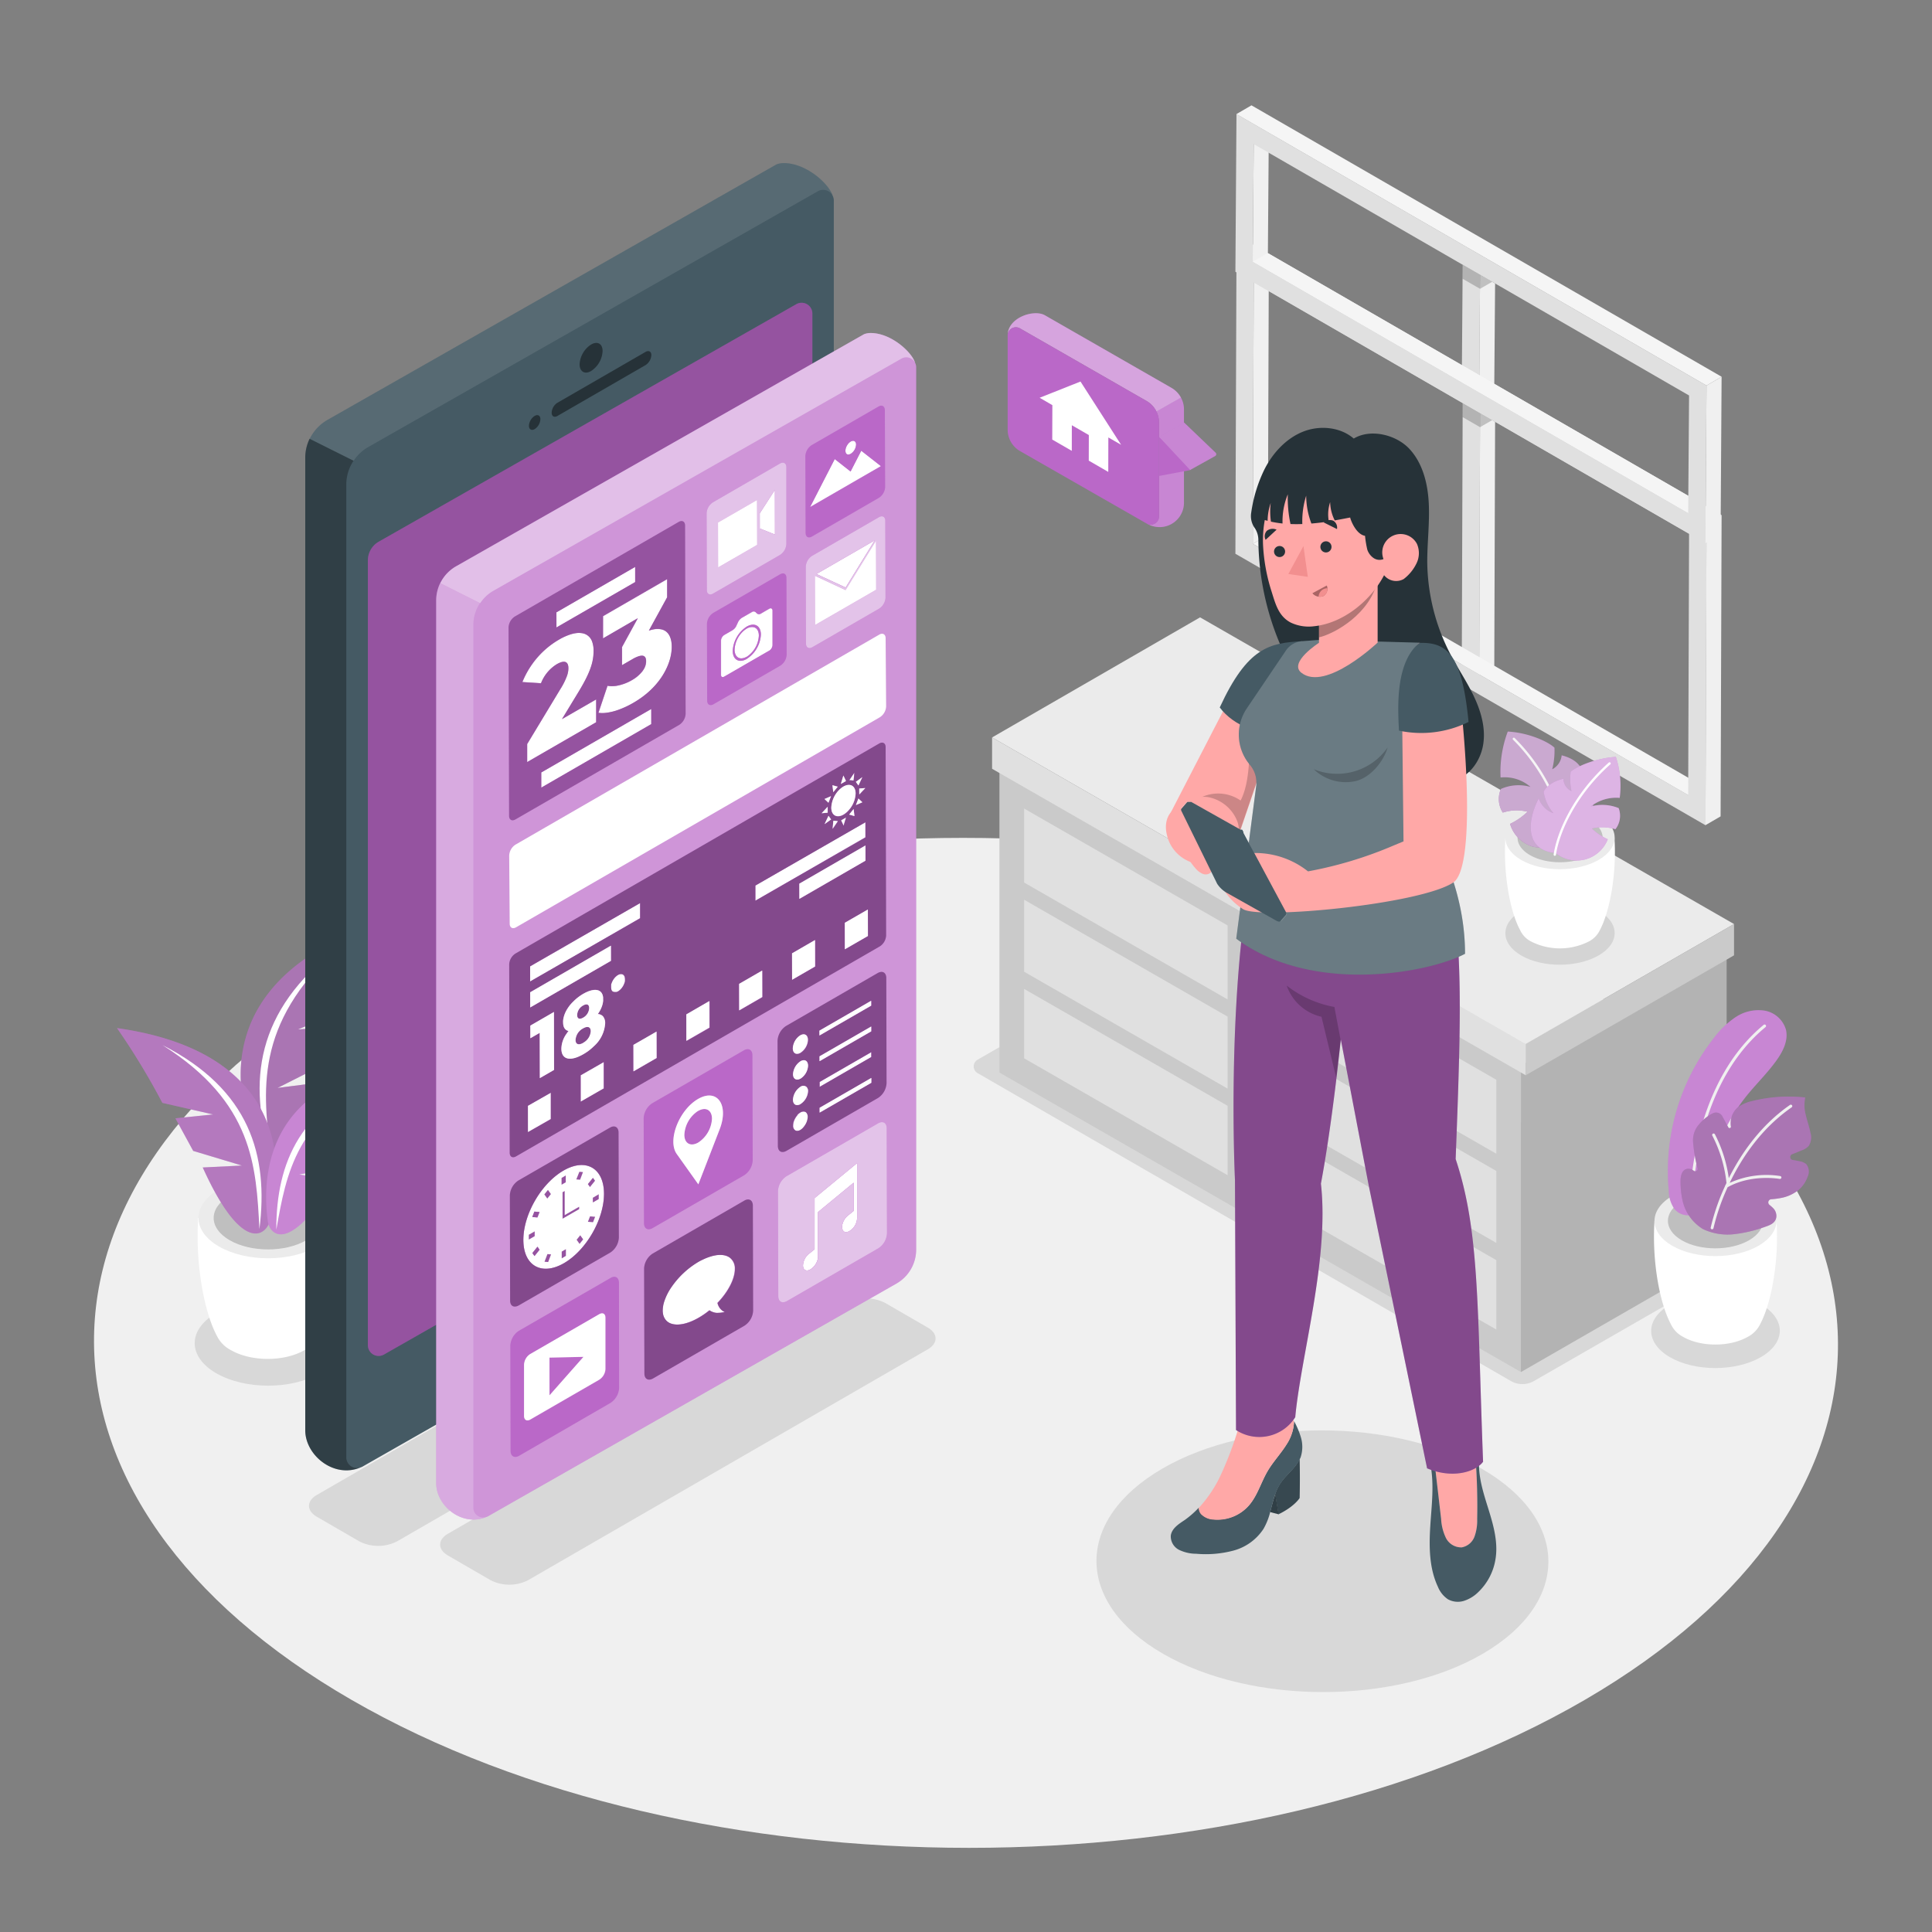 <svg xmlns="http://www.w3.org/2000/svg" viewBox="0 0 500 500"><rect x="0" y="0" width="500" height="500" fill="#808080" stroke="none"/><g id="freepik--Floor--inject-113"><path d="M409,255.09c-88.41-51-231.28-51-319.12,0S2.55,388.9,91,439.94s231.28,51.05,319.12,0S497.45,306.14,409,255.09Z" style="fill:#f0f0f0"></path></g><g id="freepik--Shadows--inject-113"><path d="M82.67,339.88c-7.42-4.28-19.41-4.28-26.78,0s-7.34,11.24.08,15.52,19.42,4.29,26.79,0S90.09,344.17,82.67,339.88Z" style="opacity:0.1"></path><path d="M312.43,243.54l138,79.67a2,2,0,0,1,0,3.47L397,357.4a6,6,0,0,1-6,0L253,277.72a2,2,0,0,1,0-3.47l53.43-30.72A6,6,0,0,1,312.43,243.54Z" style="opacity:0.1"></path><path d="M383.48,380.11c-22.92-13.24-60-13.24-82.73,0S278.1,414.8,301,428s60,13.23,82.73,0S406.4,393.34,383.48,380.11Z" style="opacity:0.1"></path><g style="opacity:0.1"><path d="M82,386.89c-2.71,1.56-2.71,4.09,0,5.65l11,6.37a10.74,10.74,0,0,0,9.75,0L223.82,329c2.7-1.56,2.72-4.09,0-5.66l-11-6.37a10.82,10.82,0,0,0-9.76,0Z"></path></g><g style="opacity:0.1"><path d="M115.94,396.92c-2.71,1.57-2.71,4.09,0,5.65l11,6.37a10.68,10.68,0,0,0,9.75,0l103.4-59.72c2.7-1.56,2.72-4.09,0-5.65l-11-6.37a10.76,10.76,0,0,0-9.76,0Z"></path></g><path d="M432.24,337.6c6.52-3.77,17.06-3.77,23.54,0s6.44,9.87-.08,13.63-17.06,3.77-23.54,0S425.72,341.36,432.24,337.6Z" style="opacity:0.1"></path></g><g id="freepik--Window--inject-113"><polygon points="378.54 104.33 378.31 171.97 382.81 174.56 383.04 106.92 378.54 104.33" style="fill:#e0e0e0"></polygon><polygon points="383.04 106.92 383.04 106.92 382.81 174.56 386.72 172.29 386.93 109.17 383.04 106.92" style="fill:#f0f0f0"></polygon><rect x="380.79" y="103.03" height="5.19" transform="translate(98.93 382.59) rotate(-60)" style="fill:#e0e0e0"></rect><polygon points="383.03 110.55 383.04 106.92 378.54 104.33 378.53 107.95 383.03 110.55 383.03 110.55" style="opacity:0.2"></polygon><polygon points="383.03 110.55 386.18 108.73 383.04 106.92 383.04 106.92 383.03 110.55" style="opacity:0.2"></polygon><rect x="380.79" y="103.03" height="5.19" transform="translate(98.92 382.59) rotate(-60)" style="fill:#e0e0e0"></rect><polygon points="378.54 68.52 378.31 99 382.81 101.59 383.04 71.12 378.54 68.52" style="fill:#e0e0e0"></polygon><polygon points="383.04 71.11 383.04 71.12 382.81 101.59 386.72 99.32 386.93 73.36 383.04 71.11" style="fill:#f0f0f0"></polygon><rect x="380.79" y="67.22" height="5.19" transform="translate(129.94 364.69) rotate(-60)" style="fill:#e0e0e0"></rect><polygon points="383.03 74.74 383.04 71.12 378.54 68.52 378.53 72.15 383.03 74.74 383.03 74.74" style="opacity:0.2"></polygon><polygon points="383.03 74.74 386.18 72.93 383.04 71.11 383.04 71.12 383.03 74.74" style="opacity:0.2"></polygon><rect x="380.79" y="67.22" height="5.19" transform="translate(129.93 364.69) rotate(-60)" style="fill:#e0e0e0"></rect><polygon points="324.46 73.1 328.36 70.83 328.13 138.47 324.23 140.74 324.46 73.1" style="fill:#f0f0f0"></polygon><polygon points="324.23 140.74 328.13 138.47 440.81 203.52 436.9 205.79 324.23 140.74" style="fill:#f5f5f5"></polygon><path d="M320,65.34l121.66,70.24-.26,78L319.72,143.31ZM436.9,205.79l.23-67.64L324.46,73.1l-.23,67.64,112.67,65" style="fill:#e0e0e0"></path><polygon points="319.98 65.34 323.88 63.07 445.55 133.31 441.64 135.58 319.98 65.34" style="fill:#f5f5f5"></polygon><polygon points="441.64 135.58 445.55 133.31 445.29 211.28 441.38 213.55 441.64 135.58" style="fill:#f0f0f0"></polygon><polygon points="324.46 37.29 328.36 35.02 328.13 65.5 324.23 67.77 324.46 37.29" style="fill:#f0f0f0"></polygon><polygon points="324.23 67.77 328.13 65.5 440.81 130.55 436.9 132.82 324.23 67.77" style="fill:#f5f5f5"></polygon><path d="M320,29.53,441.64,99.78l-.26,40.8L319.72,70.34ZM436.9,132.82l.23-30.47L324.46,37.29l-.23,30.48L436.9,132.82" style="fill:#e0e0e0"></path><polygon points="319.98 29.53 323.88 27.26 445.55 97.5 441.64 99.78 319.98 29.53" style="fill:#f5f5f5"></polygon><polygon points="441.64 99.78 445.55 97.5 445.29 138.31 441.38 140.58 441.64 99.78" style="fill:#f0f0f0"></polygon></g><g id="freepik--Furniture--inject-113"><polygon points="258.66 198.24 258.66 277.58 393.62 355.09 393.62 275.75 258.66 198.24" style="fill:#e0e0e0"></polygon><polygon points="446.84 245.11 446.84 324.45 393.62 355.09 393.62 275.75 446.84 245.11" style="fill:#e0e0e0"></polygon><polygon points="258.66 198.24 258.66 277.58 393.62 355.09 393.62 275.75 258.66 198.24" style="opacity:0.1"></polygon><polygon points="446.84 245.11 446.84 324.45 393.62 355.09 393.62 275.75 446.84 245.11" style="opacity:0.2"></polygon><polygon points="324.07 285.39 387.24 321.66 387.24 303.04 324.07 266.76 324.07 285.39" style="fill:#e0e0e0"></polygon><polygon points="387.24 298.58 387.24 279.44 324.07 243.16 324.07 262.31 387.24 298.58" style="fill:#e0e0e0"></polygon><polygon points="317.7 239.5 265.04 209.25 265.04 228.4 317.7 258.65 317.7 239.5" style="fill:#e0e0e0"></polygon><polygon points="324.07 307.8 387.24 344.08 387.24 326.12 324.07 289.84 324.07 307.8" style="fill:#e0e0e0"></polygon><polygon points="317.7 263.1 265.04 232.85 265.04 251.48 317.7 281.73 317.7 263.1" style="fill:#e0e0e0"></polygon><polygon points="265.04 255.93 265.04 273.89 317.7 304.14 317.7 286.18 265.04 255.93" style="fill:#e0e0e0"></polygon><polygon points="256.75 190.85 394.85 270.17 448.76 239.14 310.58 159.77 256.75 190.85" style="fill:#ebebeb"></polygon><polygon points="256.75 190.85 256.75 198.96 394.85 278.27 394.85 270.17 256.75 190.85" style="fill:#e0e0e0"></polygon><polygon points="448.76 239.14 448.76 247.24 394.85 278.27 394.85 270.17 448.76 239.14" style="fill:#e0e0e0"></polygon><polygon points="448.76 239.14 448.76 247.24 394.85 278.27 394.85 270.17 448.76 239.14" style="opacity:0.1"></polygon><g style="opacity:0.1"><path d="M393.76,235.72c-5.53,3.19-5.56,8.37-.07,11.56s14.43,3.19,20,0,5.56-8.37.07-11.56S399.29,232.53,393.76,235.72Z"></path></g><path d="M389.59,216.8l14.12.41,14.11-.41c.61,9.53-1.25,19.25-3.82,24h0a6.4,6.4,0,0,1-2.79,2.84,16.53,16.53,0,0,1-15,0,6.26,6.26,0,0,1-2.8-2.92C390.83,236,389,226.29,389.59,216.8Z" style="fill:#fff"></path><path d="M393.76,211c-5.53,3.19-5.56,8.37-.07,11.56s14.43,3.19,20,0,5.56-8.37.07-11.56S399.29,207.83,393.76,211Z" style="fill:#ebebeb"></path><path d="M396,212.29c-4.32,2.49-4.34,6.53-.06,9s11.26,2.49,15.58,0,4.33-6.53,0-9A17.16,17.16,0,0,0,396,212.29Z" style="fill:#e0e0e0"></path><g style="opacity:0.15"><path d="M396,212.29c-4.32,2.49-4.34,6.53-.06,9s11.26,2.49,15.58,0,4.33-6.53,0-9A17.16,17.16,0,0,0,396,212.29Z"></path></g><path d="M404.88,217.2a9.3,9.3,0,0,1-8.28,1.88,8.66,8.66,0,0,1-5.8-5.86,16.78,16.78,0,0,0,4.53-3.15,11.58,11.58,0,0,0-6.41.23,6.52,6.52,0,0,1-.48-6.12,11.25,11.25,0,0,1,7.65-.53,10.19,10.19,0,0,0-7.74-2.44,29.67,29.67,0,0,1,1.86-11.88c5.26.27,10.36,2.54,12.08,4.17a19.32,19.32,0,0,1-.58,5.59,4.54,4.54,0,0,0,2.45-3.61c3.29.82,4.7,2.46,5.21,3.72a13.65,13.65,0,0,1-3.12,6.31c3.1-.93,4.35-4.38,4.35-4.38C413.64,208.34,413.06,216.5,404.88,217.2Z" style="fill:#BA68C8"></path><path d="M404.88,217.2a9.3,9.3,0,0,1-8.28,1.88,8.66,8.66,0,0,1-5.8-5.86,16.78,16.78,0,0,0,4.53-3.15,11.58,11.58,0,0,0-6.41.23,6.52,6.52,0,0,1-.48-6.12,11.25,11.25,0,0,1,7.65-.53,10.19,10.19,0,0,0-7.74-2.44,29.67,29.67,0,0,1,1.86-11.88c5.26.27,10.36,2.54,12.08,4.17a19.32,19.32,0,0,1-.58,5.59,4.54,4.54,0,0,0,2.45-3.61c3.29.82,4.7,2.46,5.21,3.72a13.65,13.65,0,0,1-3.12,6.31c3.1-.93,4.35-4.38,4.35-4.38C413.64,208.34,413.06,216.5,404.88,217.2Z" style="opacity:0.2"></path><path d="M404.88,217.2a9.3,9.3,0,0,1-8.28,1.88,8.66,8.66,0,0,1-5.8-5.86,16.78,16.78,0,0,0,4.53-3.15,11.58,11.58,0,0,0-6.41.23,6.52,6.52,0,0,1-.48-6.12,11.25,11.25,0,0,1,7.65-.53,10.19,10.19,0,0,0-7.74-2.44,29.67,29.67,0,0,1,1.86-11.88c5.26.27,10.36,2.54,12.08,4.17a19.32,19.32,0,0,1-.58,5.59,4.54,4.54,0,0,0,2.45-3.61c3.29.82,4.7,2.46,5.21,3.72a13.65,13.65,0,0,1-3.12,6.31c3.1-.93,4.35-4.38,4.35-4.38C413.64,208.34,413.06,216.5,404.88,217.2Z" style="fill:#fff;opacity:0.5"></path><path d="M405.07,218h0a.3.3,0,0,0,.28-.33C404.87,211,401.07,200,392,191a.3.3,0,1,0-.43.43c8.95,8.93,12.7,19.74,13.19,26.28A.31.31,0,0,0,405.07,218Z" style="fill:#f5f5f5"></path><path d="M402.58,220.76a8.64,8.64,0,0,0,13.51-3.56,14.66,14.66,0,0,1-4.09-2.78,11.68,11.68,0,0,1,6.07.18,5.64,5.64,0,0,0,.84-5.46,11.18,11.18,0,0,0-7.22-.42,10.66,10.66,0,0,1,7.49-2.23,24,24,0,0,0-1-10.61c-5,.31-10,2.38-11.7,3.85a15.76,15.76,0,0,0,.2,5,3.62,3.62,0,0,1-2.07-3.19c-3.15.76-4.56,2.23-5.12,3.34a11,11,0,0,0,2.53,5.57,6.21,6.21,0,0,1-3.8-3.85C394.94,213,395,220.15,402.58,220.76Z" style="fill:#BA68C8"></path><path d="M402.58,220.76a8.64,8.64,0,0,0,13.51-3.56,14.66,14.66,0,0,1-4.09-2.78,11.68,11.68,0,0,1,6.07.18,5.64,5.64,0,0,0,.84-5.46,11.18,11.18,0,0,0-7.22-.42,10.66,10.66,0,0,1,7.49-2.23,24,24,0,0,0-1-10.61c-5,.31-10,2.38-11.7,3.85a15.76,15.76,0,0,0,.2,5,3.62,3.62,0,0,1-2.07-3.19c-3.15.76-4.56,2.23-5.12,3.34a11,11,0,0,0,2.53,5.57,6.21,6.21,0,0,1-3.8-3.85C394.94,213,395,220.15,402.58,220.76Z" style="fill:#fff;opacity:0.5"></path><path d="M402.38,221.48a.3.3,0,0,0,.3-.26c.86-5.78,5.07-15.39,14.07-23.41a.3.3,0,1,0-.4-.46c-9.13,8.14-13.39,17.9-14.27,23.78a.31.31,0,0,0,.25.35Z" style="fill:#fff"></path></g><g id="freepik--Plants--inject-113"><path d="M87.29,315.23l-18,.52-18-.52c-.77,12.13,1.6,24.5,4.87,30.54h0a8.19,8.19,0,0,0,3.56,3.62c5.3,3.06,13.86,3.06,19.13,0a8,8,0,0,0,3.56-3.72C85.72,339.6,88.06,327.3,87.29,315.23Z" style="fill:#fff"></path><path d="M82,307.87c7,4.06,7.07,10.65.08,14.72s-18.37,4.06-25.41,0-7.08-10.65-.08-14.72S75,303.81,82,307.87Z" style="fill:#ebebeb"></path><path d="M79.2,309.49c5.49,3.17,5.52,8.31.07,11.48s-14.33,3.17-19.83,0-5.52-8.31-.06-11.48S73.71,306.32,79.2,309.49Z" style="fill:#e0e0e0"></path><g style="opacity:0.15"><path d="M79.2,309.49c5.49,3.17,5.52,8.31.07,11.48s-14.33,3.17-19.83,0-5.52-8.31-.06-11.48S73.71,306.32,79.2,309.49Z"></path></g><path d="M98.86,238.56C58.37,251.81,58,278.9,67.13,298.19c2.31,3.91,9.27,6,15.34-18l-10.64,1.37,12.4-6.28,3.22-9.63-10.34.77,13.12-5.52A193.51,193.51,0,0,1,98.86,238.56Z" style="fill:#BA68C8"></path><path d="M98.86,238.56C58.37,251.81,58,278.9,67.13,298.19c2.31,3.91,9.27,6,15.34-18l-10.64,1.37,12.4-6.28,3.22-9.63-10.34.77,13.12-5.52A193.51,193.51,0,0,1,98.86,238.56Z" style="opacity:0.2"></path><path d="M98.86,238.56C58.37,251.81,58,278.9,67.13,298.19c2.31,3.91,9.27,6,15.34-18l-10.64,1.37,12.4-6.28,3.22-9.63-10.34.77,13.12-5.52A193.51,193.51,0,0,1,98.86,238.56Z" style="fill:#fff;opacity:0.2"></path><path d="M87.41,245.33c-21.35,16.21-23.28,34.79-17.25,54.19C68,282.43,65.72,265.16,87.41,245.33Z" style="fill:#fff"></path><path d="M30.28,266.07C70.2,271.69,75,296.86,69.74,316.34c-1.49,4-7.63,7.13-17.27-14.2l10.13-.5L50,297.85l-4.6-8.43,9.75-1-13.13-3A183.82,183.82,0,0,0,30.28,266.07Z" style="fill:#BA68C8"></path><path d="M30.28,266.07C70.2,271.69,75,296.86,69.74,316.34c-1.49,4-7.63,7.13-17.27-14.2l10.13-.5L50,297.85l-4.6-8.43,9.75-1-13.13-3A183.82,183.82,0,0,0,30.28,266.07Z" style="fill:#fff;opacity:0.2"></path><path d="M30.28,266.07C70.2,271.69,75,296.86,69.74,316.34c-1.49,4-7.63,7.13-17.27-14.2l10.13-.5L50,297.85l-4.6-8.43,9.75-1-13.13-3A183.82,183.82,0,0,0,30.28,266.07Z" style="opacity:0.1"></path><path d="M42.07,270.48C64.65,282,69.53,299,67.14,318.08,66.29,301.82,65.57,285.35,42.07,270.48Z" style="fill:#fff"></path><path d="M110.55,275.5c-36.61.6-43.79,22.75-41.19,40.9.89,3.79,6.08,7.28,17.15-10.87l-9.08-1.59,11.77-2,5.09-7.09-8.68-2,12.17-1.2A166.94,166.94,0,0,1,110.55,275.5Z" style="fill:#BA68C8"></path><path d="M99.43,278.16C77.78,286,71.48,300.8,71.51,318.25,74.09,303.69,76.59,288.93,99.43,278.16Z" style="fill:#fff"></path><path d="M110.55,275.5c-36.61.6-43.79,22.75-41.19,40.9.89,3.79,6.08,7.28,17.15-10.87l-9.08-1.59,11.77-2,5.09-7.09-8.68-2,12.17-1.2A166.94,166.94,0,0,1,110.55,275.5Z" style="fill:#fff;opacity:0.2"></path><path d="M428.18,315.93l15.79.46,15.79-.46c.68,10.67-1.4,21.53-4.27,26.84h0a7.24,7.24,0,0,1-3.13,3.18c-4.66,2.69-12.19,2.69-16.82,0a7,7,0,0,1-3.12-3.26C429.56,337.35,427.5,326.54,428.18,315.93Z" style="fill:#fff"></path><path d="M432.84,309.47c-6.18,3.57-6.22,9.36-.07,12.93s16.14,3.57,22.33,0,6.22-9.36.07-12.93S439,305.89,432.84,309.47Z" style="fill:#ebebeb"></path><path d="M435.29,310.89c-4.83,2.78-4.85,7.3-.06,10.09s12.6,2.78,17.42,0,4.85-7.31.06-10.09S440.11,308.1,435.29,310.89Z" style="fill:#e0e0e0"></path><g style="opacity:0.15"><path d="M435.29,310.89c-4.83,2.78-4.85,7.3-.06,10.09s12.6,2.78,17.42,0,4.85-7.31.06-10.09S440.11,308.1,435.29,310.89Z"></path></g><path d="M452,283.62c2.57-3.19,5.55-6.05,7.91-9.41,1.61-2.28,2.95-5.08,2.27-7.8a7,7,0,0,0-5.52-4.86,10.62,10.62,0,0,0-7.43,1.65,22.72,22.72,0,0,0-5.6,5.34,55.74,55.74,0,0,0-11.74,39.79,8.25,8.25,0,0,0,1.47,4.57,4.56,4.56,0,0,0,4.72,1.44c4.3-1.27,3.73-7.08,4.43-10.5a48.18,48.18,0,0,1,4.94-13.41A47.23,47.23,0,0,1,452,283.62Z" style="fill:#BA68C8"></path><path d="M452,283.62c2.57-3.19,5.55-6.05,7.91-9.41,1.61-2.28,2.95-5.08,2.27-7.8a7,7,0,0,0-5.52-4.86,10.62,10.62,0,0,0-7.43,1.65,22.72,22.72,0,0,0-5.6,5.34,55.74,55.74,0,0,0-11.74,39.79,8.25,8.25,0,0,0,1.47,4.57,4.56,4.56,0,0,0,4.72,1.44c4.3-1.27,3.73-7.08,4.43-10.5a48.18,48.18,0,0,1,4.94-13.41A47.23,47.23,0,0,1,452,283.62Z" style="fill:#fff;opacity:0.2"></path><path d="M437.83,310a.35.35,0,0,0,.3-.35c.3-6.9,2.55-30.47,18.79-43.84a.38.38,0,0,0,.05-.53.37.37,0,0,0-.53-.05c-16.48,13.57-18.75,37.41-19.06,44.39a.37.37,0,0,0,.36.39Z" style="fill:#f0f0f0"></path><path d="M435.46,310.76a11.56,11.56,0,0,0,5.27,7.32,14.85,14.85,0,0,0,8,1.33,34.87,34.87,0,0,0,8.1-1.92c1.3-.44,2.75-1,2.89-2.64a2.88,2.88,0,0,0-.92-2.27,10,10,0,0,0-.84-.73.83.83,0,0,1,.44-1.49,19.7,19.7,0,0,0,2.31-.29,10.23,10.23,0,0,0,4.85-2.19,8.12,8.12,0,0,0,2.24-3.32,3.12,3.12,0,0,0-.32-3.25,3.5,3.5,0,0,0-1.8-.78c-.57-.13-1.15-.23-1.73-.32a.78.78,0,0,1-.18-1.48l2.45-1a4.64,4.64,0,0,0,1.86-1.15,4.08,4.08,0,0,0,.47-3.38c-.3-1.53-.83-3-1.19-4.53a9.73,9.73,0,0,1-.16-4.64,39.15,39.15,0,0,0-13.73.92,9.9,9.9,0,0,0-3.74,1.64,5.47,5.47,0,0,0-1.76,5,.36.36,0,0,1-.67.19l-1.57-2.89a1.85,1.85,0,0,0-2.43-.77A11.1,11.1,0,0,0,439.7,291a6.2,6.2,0,0,0-1.53,4.58,40.27,40.27,0,0,0,1.14,6.73.62.62,0,0,1-1,.66l-.08-.06a2.13,2.13,0,0,0-1.47-.43c-1.39.17-1.74,1.58-1.83,2.77A22.57,22.57,0,0,0,435.46,310.76Z" style="fill:#BA68C8"></path><path d="M435.46,310.76a11.56,11.56,0,0,0,5.27,7.32,14.85,14.85,0,0,0,8,1.33,34.87,34.87,0,0,0,8.1-1.92c1.3-.44,2.75-1,2.89-2.64a2.88,2.88,0,0,0-.92-2.27,10,10,0,0,0-.84-.73.83.83,0,0,1,.44-1.49,19.7,19.7,0,0,0,2.31-.29,10.23,10.23,0,0,0,4.85-2.19,8.12,8.12,0,0,0,2.24-3.32,3.12,3.12,0,0,0-.32-3.25,3.5,3.5,0,0,0-1.8-.78c-.57-.13-1.15-.23-1.73-.32a.78.78,0,0,1-.18-1.48l2.45-1a4.64,4.64,0,0,0,1.86-1.15,4.08,4.08,0,0,0,.47-3.38c-.3-1.53-.83-3-1.19-4.53a9.73,9.73,0,0,1-.16-4.64,39.15,39.15,0,0,0-13.73.92,9.9,9.9,0,0,0-3.74,1.64,5.47,5.47,0,0,0-1.76,5,.36.36,0,0,1-.67.19l-1.57-2.89a1.85,1.85,0,0,0-2.43-.77A11.1,11.1,0,0,0,439.7,291a6.2,6.2,0,0,0-1.53,4.58,40.27,40.27,0,0,0,1.14,6.73.62.62,0,0,1-1,.66l-.08-.06a2.13,2.13,0,0,0-1.47-.43c-1.39.17-1.74,1.58-1.83,2.77A22.57,22.57,0,0,0,435.46,310.76Z" style="opacity:0.2"></path><path d="M435.46,310.76a11.56,11.56,0,0,0,5.27,7.32,14.85,14.85,0,0,0,8,1.33,34.87,34.87,0,0,0,8.1-1.92c1.3-.44,2.75-1,2.89-2.64a2.88,2.88,0,0,0-.92-2.27,10,10,0,0,0-.84-.73.83.83,0,0,1,.44-1.49,19.7,19.7,0,0,0,2.31-.29,10.23,10.23,0,0,0,4.85-2.19,8.12,8.12,0,0,0,2.24-3.32,3.12,3.12,0,0,0-.32-3.25,3.5,3.5,0,0,0-1.8-.78c-.57-.13-1.15-.23-1.73-.32a.78.78,0,0,1-.18-1.48l2.45-1a4.64,4.64,0,0,0,1.86-1.15,4.08,4.08,0,0,0,.47-3.38c-.3-1.53-.83-3-1.19-4.53a9.73,9.73,0,0,1-.16-4.64,39.15,39.15,0,0,0-13.73.92,9.9,9.9,0,0,0-3.74,1.64,5.47,5.47,0,0,0-1.76,5,.36.36,0,0,1-.67.19l-1.57-2.89a1.85,1.85,0,0,0-2.43-.77A11.1,11.1,0,0,0,439.7,291a6.2,6.2,0,0,0-1.53,4.58,40.27,40.27,0,0,0,1.14,6.73.62.62,0,0,1-1,.66l-.08-.06a2.13,2.13,0,0,0-1.47-.43c-1.39.17-1.74,1.58-1.83,2.77A22.57,22.57,0,0,0,435.46,310.76Z" style="fill:#fff;opacity:0.2"></path><path d="M442.73,317.7a55.88,55.88,0,0,1,3.69-10.7.39.39,0,0,1,.13-.28c.09-.18.17-.37.26-.56a34.52,34.52,0,0,0-3.65-12.24.38.38,0,0,1,.13-.52.39.39,0,0,1,.52.14,35.16,35.16,0,0,1,3.6,11.38c3.13-6.26,8.11-13.59,15.8-18.94a.38.38,0,1,1,.43.62c-7.93,5.52-12.94,13.17-16,19.53a23,23,0,0,1,13.08-1.77.38.38,0,0,1,.3.44.39.39,0,0,1-.3.3h-.14c-.08,0-7.26-1.32-13.47,2.15a55.33,55.33,0,0,0-3.66,10.59.37.37,0,0,1-.29.3H443A.38.38,0,0,1,442.73,317.7Z" style="fill:#f0f0f0"></path></g><g id="freepik--Device--inject-113"><path d="M215.51,50.7h0c-.84-3-6.86-8.61-12.85-8.49a5.38,5.38,0,0,0-1.69.33L84.6,108.75A11.34,11.34,0,0,0,79,118.43V370.17c0,6.42,7.4,12.54,14.34,9.59,0,0,0,0,0,0a2.39,2.39,0,0,0,.44-.18l116.39-66.32a11.13,11.13,0,0,0,5.62-9.68V51.92A2.75,2.75,0,0,0,215.51,50.7Z" style="fill:#455a64"></path><path d="M95.21,145A5.57,5.57,0,0,1,98,140.2L206.09,78.72a2.78,2.78,0,0,1,4.15,2.42v203a5.55,5.55,0,0,1-2.81,4.83L99.37,350.55a2.78,2.78,0,0,1-4.16-2.41Z" style="fill:#BA68C8"></path><path d="M95.21,145A5.57,5.57,0,0,1,98,140.2L206.09,78.72a2.78,2.78,0,0,1,4.15,2.42v203a5.55,5.55,0,0,1-2.81,4.83L99.37,350.55a2.78,2.78,0,0,1-4.16-2.41Z" style="opacity:0.2"></path><path d="M79,118.43V370.17c0,6.42,7.4,12.54,14.34,9.59,0,0,0,0,0,0a2.77,2.77,0,0,1-3.72-2.6V125.39a11.15,11.15,0,0,1,1.88-6.15l-11.39-5.69A11,11,0,0,0,79,118.43Z" style="opacity:0.3"></path><path d="M202.67,42.21a5.38,5.38,0,0,0-1.69.33L84.6,108.75a11.06,11.06,0,0,0-4.47,4.8l11.39,5.69a11.13,11.13,0,0,1,3.75-3.53L211.65,49.5a2.76,2.76,0,0,1,3.86,1.2h0C214.68,47.73,208.66,42.09,202.67,42.21Z" style="fill:#fff;opacity:0.1"></path><path d="M167.07,91.07c.82-.47,1.5-.11,1.5.83a3.31,3.31,0,0,1-1.49,2.58l-22.83,13.18c-.82.47-1.48.08-1.48-.86a3.21,3.21,0,0,1,1.47-2.55Z" style="fill:#263238"></path><path d="M138.37,107.64c.82-.47,1.48-.1,1.48.84a3.24,3.24,0,0,1-1.47,2.57c-.81.47-1.49.08-1.49-.86A3.24,3.24,0,0,1,138.37,107.64Z" style="fill:#263238"></path><path d="M153,89.15c1.63-.94,2.95-.19,2.95,1.69A6.51,6.51,0,0,1,153,96c-1.63,1-3,.17-3-1.7A6.51,6.51,0,0,1,153,89.15Z" style="fill:#263238"></path><path d="M153,326.15c3.32-1.92,6-.39,6,3.43A13.3,13.3,0,0,1,153,340c-3.33,1.92-6.09.35-6.1-3.47A13.29,13.29,0,0,1,153,326.15Z" style="fill:#263238"></path></g><g id="freepik--Screen--inject-113"><path d="M236.82,93.89h0c-.77-2.69-6.24-7.81-11.67-7.7a4.83,4.83,0,0,0-1.53.3L118,146.58a10.25,10.25,0,0,0-5.11,8.78V383.87c0,5.82,6.71,11.38,13,8.7,0,0,0,0,0,0a1.67,1.67,0,0,0,.4-.16L232,332.18a10.12,10.12,0,0,0,5.1-8.78V95A2.48,2.48,0,0,0,236.82,93.89Z" style="fill:#BA68C8"></path><path d="M112.88,155.36V383.87c0,5.82,6.71,11.38,13,8.7,0,0,0,0,0,0a2.52,2.52,0,0,1-3.38-2.35V161.68a10.11,10.11,0,0,1,1.71-5.58l-10.34-5.17A10,10,0,0,0,112.88,155.36Z" style="fill:#fff;opacity:0.2"></path><path d="M225.16,86.18a4.83,4.83,0,0,0-1.53.3L118,146.58a10.08,10.08,0,0,0-4.06,4.35l10.34,5.17a10,10,0,0,1,3.4-3.2L233.31,92.8a2.52,2.52,0,0,1,3.51,1.09h0C236.06,91.19,230.59,86.07,225.16,86.18Z" style="fill:#fff;opacity:0.4"></path><path d="M236.82,93.89h0c-.77-2.69-6.24-7.81-11.67-7.7a4.83,4.83,0,0,0-1.53.3L118,146.58a10.25,10.25,0,0,0-5.11,8.78V383.87c0,5.82,6.71,11.38,13,8.7,0,0,0,0,0,0a1.67,1.67,0,0,0,.4-.16L232,332.18a10.12,10.12,0,0,0,5.1-8.78V95A2.48,2.48,0,0,0,236.82,93.89Z" style="fill:#fff;opacity:0.3"></path><path d="M227.81,155.36h0a9.86,9.86,0,0,1,.6-3.38A9.86,9.86,0,0,0,227.81,155.36Z" style="fill:#fff;opacity:0.3"></path><polygon points="218.85 152.04 226.38 139.82 211.28 148.54 218.85 152.04" style="fill:#fff"></polygon><path d="M227.47,133.85l-17.31,10a3.61,3.61,0,0,0-1.63,2.82l.06,19.89c0,1,.73,1.46,1.64.94l17.31-10a3.62,3.62,0,0,0,1.63-2.83l-.06-19.89C229.11,133.75,228.37,133.33,227.47,133.85Zm-1.09,6h0l-7.53,12.23h0l-7.57-3.51ZM211,161.71l0-12.66h0l7.9,3.68L226.7,140l0,12.65Z" style="fill:#BA68C8"></path><polygon points="220.16 201.94 220.89 202 221.08 200.01 221.09 199.94 220.87 200.25 219.74 201.9 220.16 201.94" style="fill:#fff"></polygon><polygon points="136.62 293.03 142.57 289.59 142.56 282.75 136.6 286.19 136.62 293.03" style="fill:#fff"></polygon><polygon points="150.29 285.14 156.25 281.7 156.23 274.86 150.27 278.29 150.29 285.14" style="fill:#fff"></polygon><polygon points="164.39 150.63 164.38 146.71 144.01 158.47 144.03 162.39 164.39 150.63" style="fill:#fff"></polygon><path d="M220.2,318.34l.13-.1a4.08,4.08,0,0,0,1.48-2.95v-2.61l0-7.31V301l-11,9.06v4.35l0,8.9-1.52,1.22a4.15,4.15,0,0,0-1.48,2.95,1.87,1.87,0,0,0,.15.76,1,1,0,0,0,1,.55,1.81,1.81,0,0,0,.71-.24,2.78,2.78,0,0,0,.37-.26l.17-.14.31-.28a4,4,0,0,0,.54-.69,3.8,3.8,0,0,0,.64-2V322.6l0-8.91,9.22-7.6h0l0,7.3-1.51,1.23a4,4,0,0,0-1.07,1.36,4.13,4.13,0,0,0-.31.8,3.2,3.2,0,0,0-.11.79,1.7,1.7,0,0,0,.13.67,1.11,1.11,0,0,0,.09.19,1,1,0,0,0,.34.34,1,1,0,0,0,.59.11,1.69,1.69,0,0,0,.71-.25,2.09,2.09,0,0,0,.37-.26Z" style="fill:#fff"></path><path d="M229.48,292c0-1.42-1-2-2.25-1.27l-23.66,13.66a4.87,4.87,0,0,0-2.23,3.85l.08,27.19c0,1.43,1,2,2.24,1.29l23.66-13.66a4.91,4.91,0,0,0,2.23-3.87Zm-9.69,26.61a1.69,1.69,0,0,1-.71.25,1,1,0,0,1-.59-.11,1,1,0,0,1-.34-.34,1.11,1.11,0,0,1-.09-.19,1.7,1.7,0,0,1-.13-.67,3.2,3.2,0,0,1,.11-.79,4.13,4.13,0,0,1,.31-.8,4,4,0,0,1,1.07-1.36l1.51-1.23,0-7.3h0l-9.22,7.6,0,8.91v2.61a3.8,3.8,0,0,1-.64,2,4,4,0,0,1-.54.69l-.31.28-.17.14a2.78,2.78,0,0,1-.37.26,1.81,1.81,0,0,1-.71.24,1,1,0,0,1-1-.55,1.87,1.87,0,0,1-.15-.76,4.15,4.15,0,0,1,1.48-2.95l1.52-1.22,0-8.9v-4.35l11-9.06h0v4.36l0,7.31v2.61a4.08,4.08,0,0,1-1.48,2.95l-.13.1,0,0A2.09,2.09,0,0,1,219.79,318.63Z" style="fill:#BA68C8"></path><path d="M229.48,292c0-1.42-1-2-2.25-1.27l-23.66,13.66a4.87,4.87,0,0,0-2.23,3.85l.08,27.19c0,1.43,1,2,2.24,1.29l23.66-13.66a4.91,4.91,0,0,0,2.23-3.87Zm-9.69,26.61a1.69,1.69,0,0,1-.71.25,1,1,0,0,1-.59-.11,1,1,0,0,1-.34-.34,1.11,1.11,0,0,1-.09-.19,1.7,1.7,0,0,1-.13-.67,3.2,3.2,0,0,1,.11-.79,4.13,4.13,0,0,1,.31-.8,4,4,0,0,1,1.07-1.36l1.51-1.23,0-7.3h0l-9.22,7.6,0,8.91v2.61a3.8,3.8,0,0,1-.64,2,4,4,0,0,1-.54.69l-.31.28-.17.14a2.78,2.78,0,0,1-.37.26,1.81,1.81,0,0,1-.71.24,1,1,0,0,1-1-.55,1.87,1.87,0,0,1-.15-.76,4.15,4.15,0,0,1,1.48-2.95l1.52-1.22,0-8.9v-4.35l11-9.06h0v4.36l0,7.31v2.61a4.08,4.08,0,0,1-1.48,2.95l-.13.1,0,0A2.09,2.09,0,0,1,219.79,318.63Z" style="fill:#fff;opacity:0.6"></path><polygon points="212.1 280.03 212.1 281.29 225.48 273.56 225.48 272.31 212.1 280.03" style="fill:#fff"></polygon><path d="M208.85,288.1a1,1,0,0,0-.2-.22,1,1,0,0,0-.4-.19,1.58,1.58,0,0,0-1.08.24,3.15,3.15,0,0,0-.73.6l0,0,0,.06a4.91,4.91,0,0,0-.39.51,4.84,4.84,0,0,0-.59,1.21,3.3,3.3,0,0,0-.15,1,1.35,1.35,0,0,0,.57,1.25,1.07,1.07,0,0,0,.62.13,1.94,1.94,0,0,0,.76-.27,3.67,3.67,0,0,0,1.09-1,4.23,4.23,0,0,0,.85-2.35A1.73,1.73,0,0,0,208.85,288.1Z" style="fill:#fff"></path><path d="M203.55,297.83l23.66-13.66a4.88,4.88,0,0,0,2.23-3.87l-.07-27.19c0-1.41-1-2-2.25-1.27L203.46,265.5a4.88,4.88,0,0,0-2.23,3.86l.08,27.19C201.31,298,202.31,298.54,203.55,297.83Zm3.63-5.43a1.94,1.94,0,0,1-.76.27,1.07,1.07,0,0,1-.62-.13,1.35,1.35,0,0,1-.57-1.25,3.3,3.3,0,0,1,.15-1,4.84,4.84,0,0,1,.59-1.21,4.91,4.91,0,0,1,.39-.51l0-.06,0,0a3.15,3.15,0,0,1,.73-.6,1.58,1.58,0,0,1,1.08-.24,1,1,0,0,1,.4.19,1,1,0,0,1,.2.22,1.73,1.73,0,0,1,.27.95,4.23,4.23,0,0,1-.85,2.35A3.67,3.67,0,0,1,207.18,292.4Zm18.32-12.18-13.38,7.72h0v-1.25L225.5,279h0Zm0-6.66h0l-13.38,7.73h0V280l13.38-7.72Zm0-7.9v1.25h0l-13.37,7.72h0v-1.25l13.38-7.72Zm0-6.66h0v1.25L212.07,268v-1.25Zm-18.28,26.75a1.77,1.77,0,0,1-.75.26c-.7.07-1.2-.44-1.2-1.37a4.29,4.29,0,0,1,1.94-3.36,1.28,1.28,0,0,1,1.51,0,1.44,1.44,0,0,1,.44,1.15A4.29,4.29,0,0,1,207.16,285.75Zm1.92-10a4.26,4.26,0,0,1-1.94,3.36l-.18.08a1.75,1.75,0,0,1-.49.16l-.08,0c-.7.06-1.19-.45-1.2-1.37a4.29,4.29,0,0,1,1.94-3.36,1.77,1.77,0,0,1,.76-.26,1,1,0,0,1,.81.28l0,0a1.12,1.12,0,0,1,.18.28,1.8,1.8,0,0,1,.16.78Zm-2.72-7.15a2.31,2.31,0,0,1,.36-.34,3.16,3.16,0,0,1,.39-.28c.81-.46,1.5-.29,1.79.34a1.8,1.8,0,0,1,.16.78,3.3,3.3,0,0,1-.15,1,4.28,4.28,0,0,1-1.78,2.39,1.6,1.6,0,0,1-1.08.25.77.77,0,0,1-.3-.11,1,1,0,0,1-.42-.47,1.2,1.2,0,0,1-.11-.35,1.88,1.88,0,0,1-.05-.43A4.3,4.3,0,0,1,206.36,268.59Z" style="fill:#BA68C8"></path><path d="M203.55,297.83l23.66-13.66a4.88,4.88,0,0,0,2.23-3.87l-.07-27.19c0-1.41-1-2-2.25-1.27L203.46,265.5a4.88,4.88,0,0,0-2.23,3.86l.08,27.19C201.31,298,202.31,298.54,203.55,297.83Zm3.63-5.43a1.94,1.94,0,0,1-.76.27,1.07,1.07,0,0,1-.62-.13,1.35,1.35,0,0,1-.57-1.25,3.3,3.3,0,0,1,.15-1,4.84,4.84,0,0,1,.59-1.21,4.91,4.91,0,0,1,.39-.51l0-.06,0,0a3.15,3.15,0,0,1,.73-.6,1.58,1.58,0,0,1,1.08-.24,1,1,0,0,1,.4.19,1,1,0,0,1,.2.22,1.73,1.73,0,0,1,.27.95,4.23,4.23,0,0,1-.85,2.35A3.67,3.67,0,0,1,207.18,292.4Zm18.32-12.18-13.38,7.72h0v-1.25L225.5,279h0Zm0-6.66h0l-13.38,7.73h0V280l13.38-7.72Zm0-7.9v1.25h0l-13.37,7.72h0v-1.25l13.38-7.72Zm0-6.66h0v1.25L212.07,268v-1.25Zm-18.28,26.75a1.77,1.77,0,0,1-.75.26c-.7.07-1.2-.44-1.2-1.37a4.29,4.29,0,0,1,1.94-3.36,1.28,1.28,0,0,1,1.51,0,1.44,1.44,0,0,1,.44,1.15A4.29,4.29,0,0,1,207.16,285.75Zm1.92-10a4.26,4.26,0,0,1-1.94,3.36l-.18.08a1.75,1.75,0,0,1-.49.16l-.08,0c-.7.06-1.19-.45-1.2-1.37a4.29,4.29,0,0,1,1.94-3.36,1.77,1.77,0,0,1,.76-.26,1,1,0,0,1,.81.28l0,0a1.12,1.12,0,0,1,.18.28,1.8,1.8,0,0,1,.16.78Zm-2.72-7.15a2.31,2.31,0,0,1,.36-.34,3.16,3.16,0,0,1,.39-.28c.81-.46,1.5-.29,1.79.34a1.8,1.8,0,0,1,.16.78,3.3,3.3,0,0,1-.15,1,4.28,4.28,0,0,1-1.78,2.39,1.6,1.6,0,0,1-1.08.25.77.77,0,0,1-.3-.11,1,1,0,0,1-.42-.47,1.2,1.2,0,0,1-.11-.35,1.88,1.88,0,0,1-.05-.43A4.3,4.3,0,0,1,206.36,268.59Z" style="opacity:0.3"></path><polygon points="212.12 286.69 212.12 287.94 212.12 287.94 225.5 280.22 225.5 278.97 225.5 278.96 212.12 286.69" style="fill:#fff"></polygon><polygon points="212.09 274.63 212.09 274.63 225.46 266.91 225.46 266.91 225.46 266.91 225.46 265.66 225.46 265.66 212.08 273.38 212.09 274.63" style="fill:#fff"></polygon><path d="M208.66,281.25a1.28,1.28,0,0,0-1.51,0,4.29,4.29,0,0,0-1.94,3.36c0,.93.5,1.44,1.2,1.37a1.77,1.77,0,0,0,.75-.26,4.29,4.29,0,0,0,1.94-3.35A1.44,1.44,0,0,0,208.66,281.25Z" style="fill:#fff"></path><polygon points="212.06 266.73 212.07 267.98 225.44 260.26 225.44 259.01 225.44 259 212.06 266.73" style="fill:#fff"></polygon><path d="M208.74,274.68l0,0a1,1,0,0,0-.81-.28,1.77,1.77,0,0,0-.76.26,4.29,4.29,0,0,0-1.94,3.36c0,.92.5,1.43,1.2,1.37l.08,0a1.75,1.75,0,0,0,.49-.16l.18-.08a4.26,4.26,0,0,0,1.94-3.36h0a1.8,1.8,0,0,0-.16-.78A1.12,1.12,0,0,0,208.74,274.68Z" style="fill:#fff"></path><path d="M205.22,271.76a1.2,1.2,0,0,0,.11.35,1,1,0,0,0,.42.47.77.77,0,0,0,.3.11,1.6,1.6,0,0,0,1.08-.25,4.28,4.28,0,0,0,1.78-2.39,3.3,3.3,0,0,0,.15-1,1.8,1.8,0,0,0-.16-.78c-.29-.63-1-.8-1.79-.34a3.16,3.16,0,0,0-.39.28,2.31,2.31,0,0,0-.36.34,4.3,4.3,0,0,0-1.19,2.74A1.88,1.88,0,0,0,205.22,271.76Z" style="fill:#fff"></path><polygon points="218.3 213.69 218.96 211.51 218.39 211.84 217.63 212.28 218.3 213.69" style="fill:#fff"></polygon><polygon points="195.49 233.1 223.96 216.66 223.95 212.74 195.48 229.18 195.49 233.1" style="fill:#fff"></polygon><path d="M161.75,254l0-.18a2.93,2.93,0,0,0,0-.41,1.81,1.81,0,0,0-.14-.74,1.3,1.3,0,0,0-.17-.26.76.76,0,0,0-.23-.18,1,1,0,0,0-.59-.12,1.69,1.69,0,0,0-.71.25,1.85,1.85,0,0,0-.34.23l-.09.08-.18.16a4.81,4.81,0,0,0-.42.48h0a4.15,4.15,0,0,0-.35.57s-.05.09-.07.14a4.6,4.6,0,0,0-.25.61c0,.11-.05.23-.08.34l0,.23a2,2,0,0,0,0,.34h0a1.72,1.72,0,0,0,.08.52l0,.11a1.31,1.31,0,0,0,.17.31l0,0a1.05,1.05,0,0,0,.3.22l.07,0a.94.94,0,0,0,.24.06h.13l.26,0,.13,0a2.41,2.41,0,0,0,.42-.18,3.48,3.48,0,0,0,.71-.58,4,4,0,0,0,.32-.38,2.9,2.9,0,0,0,.19-.29,4.86,4.86,0,0,0,.4-.83A4.91,4.91,0,0,0,161.75,254Z" style="fill:#fff"></path><polygon points="137.21 254.04 165.68 237.6 165.66 233.68 137.19 250.11 137.21 254.04" style="fill:#fff"></polygon><path d="M133.55,299.27l94.15-54.35a3.58,3.58,0,0,0,1.63-2.83l-.13-48.75c0-1-.74-1.45-1.65-.93l-94.14,54.36a3.54,3.54,0,0,0-1.63,2.82l.13,48.75C131.92,299.38,132.65,299.79,133.55,299.27ZM139.71,279l0-11.72-1.54.89-.88.51v-3.27l6.11-3.53h0l0,15-.36.21Zm10.56-.73,6-3.43h0l0,6.84-6,3.44h0Zm3.48-7.6a14,14,0,0,1-1.59,1.36c-.39.27-.79.54-1.22.78a10.35,10.35,0,0,1-.93.48l-.44.2c-2.6,1.06-4.3.34-4.3-2.12a6.84,6.84,0,0,1,1.32-3.84,9,9,0,0,1,.53-.73c-.88-.2-1.4-.93-1.4-2.21h0a4.18,4.18,0,0,1,0-.5,6.17,6.17,0,0,1,.17-.92c0-.07,0-.14.06-.22a6.41,6.41,0,0,1,.33-.89,7.83,7.83,0,0,1,.64-1.16c.15-.23.31-.46.49-.69a9.59,9.59,0,0,1,.91-1,12.3,12.3,0,0,1,2.56-2c2.88-1.66,4.94-1.34,5.19.89,0,.15,0,.31,0,.48a3.85,3.85,0,0,1,0,.48,5.81,5.81,0,0,1-.09.58,6.25,6.25,0,0,1-.37,1.16c-.06.15-.13.29-.2.44a8.5,8.5,0,0,1-.71,1.17,2,2,0,0,1,1.11.39,1.72,1.72,0,0,1,.27.27,2.72,2.72,0,0,1,.5,1.75A8.64,8.64,0,0,1,153.75,270.69Zm4.36-22-20.89,12.06V256.8l20.89-12.06h0v3.92Zm3.09,6.63a2.9,2.9,0,0,1-.19.29,4,4,0,0,1-.32.38,3.48,3.48,0,0,1-.71.58,2.41,2.41,0,0,1-.42.18l-.13,0-.26,0H159a.94.94,0,0,1-.24-.06l-.06,0h0a1.05,1.05,0,0,1-.3-.22l0,0a1.31,1.31,0,0,1-.17-.31s0,0,0-.05a.15.15,0,0,1,0-.06,1.72,1.72,0,0,1-.08-.52h0a1.55,1.55,0,0,1,0-.22.5.5,0,0,1,0-.12l0-.23s0-.07,0-.11l.06-.23h0a4.6,4.6,0,0,1,.25-.61c0-.05,0-.09.07-.14a4.15,4.15,0,0,1,.35-.57h0a4.81,4.81,0,0,1,.42-.48l.06-.06.12-.1.09-.08a1.85,1.85,0,0,1,.34-.23,1.69,1.69,0,0,1,.71-.25,1,1,0,0,1,.59.12.76.76,0,0,1,.23.18,1.3,1.3,0,0,1,.17.26,1.81,1.81,0,0,1,.14.74,2.93,2.93,0,0,1,0,.41l0,.18a4.91,4.91,0,0,1-.15.51,5,5,0,0,1-.32.71A.83.83,0,0,1,161.2,255.29ZM205,253.56v0l0-6.82,5.95-3.44h0l0,6.84Zm19.61-18.18,0,6.85-6,3.44h0l0-6.85,6-3.44ZM224,218.81v3.93h0l-17.11,9.88v-3.93L224,218.81Zm-.79-11.19-1.68.74.65-1.71h0l1,1Zm-.81-2v-1.53h0l1.57-.13-.86.91Zm.79-4.48-1,2.15h0l-.66-.94.73-.52Zm-2.29-.87.22-.31h0V200l-.19,2h0l-.73-.06-.42,0h0Zm-2.61.45h0l.67,1.42-1.33.76h0Zm-2.83,2.51,1.37.38L215.65,205h0l-.22-1.81Zm2.13.88a4.88,4.88,0,0,1,.71-.51c1.74-1,3.15-.19,3.15,1.8a6.89,6.89,0,0,1-1.91,4.44,5.36,5.36,0,0,1-1.22,1c-1.74,1-3.15.2-3.16-1.79A7,7,0,0,1,217.56,204.09Zm3.56,7.1-1.36-.39,1.15-1.43h0l.21,1.82Zm-2.16.32-.66,2.18h0l-.68-1.41.77-.44Zm-3.49,2.94.2-2h0l1.15.09-1.35,2Zm-2.1-7.67,1.69-.74-.66,1.7,0,0-1-.94Zm1.71,5.28-.61.44-1.08.77,1-2.15h0Zm-.89-3.27h0v1.53h0l-1,.09-.56.05h0Zm9.76,4h0v3.92h0L195.49,233.1v-3.92Zm-26.7,38.43h0l0,6.85-6,3.44h0l0-6.85Zm-19.63,11.34,6-3.45,0,6.85-6,3.44h0l0-6.84ZM169.91,267v6.84l-6,3.45h0l0-6.85h0l3.55-2,2.42-1.4Zm-4.25-33.28h0l0,3.92L137.2,254h0v-3.93Zm-23.11,49.07h0l0,6.84L136.62,293h0l0-6.84Z" style="fill:#BA68C8"></path><path d="M133.55,299.27l94.15-54.35a3.58,3.58,0,0,0,1.63-2.83l-.13-48.75c0-1-.74-1.45-1.65-.93l-94.14,54.36a3.54,3.54,0,0,0-1.63,2.82l.13,48.75C131.92,299.38,132.65,299.79,133.55,299.27ZM139.71,279l0-11.72-1.54.89-.88.51v-3.27l6.11-3.53h0l0,15-.36.21Zm10.56-.73,6-3.43h0l0,6.84-6,3.44h0Zm3.48-7.6a14,14,0,0,1-1.59,1.36c-.39.27-.79.54-1.22.78a10.35,10.35,0,0,1-.93.48l-.44.2c-2.6,1.06-4.3.34-4.3-2.12a6.84,6.84,0,0,1,1.32-3.84,9,9,0,0,1,.53-.73c-.88-.2-1.4-.93-1.4-2.21h0a4.18,4.18,0,0,1,0-.5,6.17,6.17,0,0,1,.17-.92c0-.07,0-.14.06-.22a6.41,6.41,0,0,1,.33-.89,7.83,7.83,0,0,1,.64-1.16c.15-.23.31-.46.49-.69a9.59,9.59,0,0,1,.91-1,12.3,12.3,0,0,1,2.56-2c2.88-1.66,4.94-1.34,5.19.89,0,.15,0,.31,0,.48a3.85,3.85,0,0,1,0,.48,5.81,5.81,0,0,1-.09.58,6.25,6.25,0,0,1-.37,1.16c-.06.15-.13.29-.2.44a8.5,8.5,0,0,1-.71,1.17,2,2,0,0,1,1.11.39,1.72,1.72,0,0,1,.27.27,2.72,2.72,0,0,1,.5,1.75A8.64,8.64,0,0,1,153.75,270.69Zm4.36-22-20.89,12.06V256.8l20.89-12.06h0v3.92Zm3.09,6.63a2.9,2.9,0,0,1-.19.29,4,4,0,0,1-.32.38,3.48,3.48,0,0,1-.71.58,2.41,2.41,0,0,1-.42.18l-.13,0-.26,0H159a.94.94,0,0,1-.24-.06l-.06,0h0a1.05,1.05,0,0,1-.3-.22l0,0a1.31,1.31,0,0,1-.17-.31s0,0,0-.05a.15.15,0,0,1,0-.06,1.72,1.72,0,0,1-.08-.52h0a1.55,1.55,0,0,1,0-.22.5.5,0,0,1,0-.12l0-.23s0-.07,0-.11l.06-.23h0a4.6,4.6,0,0,1,.25-.61c0-.05,0-.09.07-.14a4.15,4.15,0,0,1,.35-.57h0a4.81,4.81,0,0,1,.42-.48l.06-.06.12-.1.09-.08a1.85,1.85,0,0,1,.34-.23,1.69,1.69,0,0,1,.71-.25,1,1,0,0,1,.59.12.76.76,0,0,1,.23.18,1.3,1.3,0,0,1,.17.26,1.81,1.81,0,0,1,.14.74,2.93,2.93,0,0,1,0,.41l0,.18a4.91,4.91,0,0,1-.15.51,5,5,0,0,1-.32.71A.83.83,0,0,1,161.2,255.29ZM205,253.56v0l0-6.82,5.95-3.44h0l0,6.84Zm19.61-18.18,0,6.85-6,3.44h0l0-6.85,6-3.44ZM224,218.81v3.93h0l-17.11,9.88v-3.93L224,218.81Zm-.79-11.19-1.68.74.65-1.71h0l1,1Zm-.81-2v-1.53h0l1.57-.13-.86.91Zm.79-4.48-1,2.15h0l-.66-.94.73-.52Zm-2.29-.87.22-.31h0V200l-.19,2h0l-.73-.06-.42,0h0Zm-2.61.45h0l.67,1.42-1.33.76h0Zm-2.83,2.51,1.37.38L215.65,205h0l-.22-1.81Zm2.13.88a4.88,4.88,0,0,1,.71-.51c1.74-1,3.15-.19,3.15,1.8a6.89,6.89,0,0,1-1.91,4.44,5.36,5.36,0,0,1-1.22,1c-1.74,1-3.15.2-3.16-1.79A7,7,0,0,1,217.56,204.09Zm3.56,7.1-1.36-.39,1.15-1.43h0l.21,1.82Zm-2.16.32-.66,2.18h0l-.68-1.41.77-.44Zm-3.49,2.94.2-2h0l1.15.09-1.35,2Zm-2.1-7.67,1.69-.74-.66,1.7,0,0-1-.94Zm1.71,5.28-.61.44-1.08.77,1-2.15h0Zm-.89-3.27h0v1.53h0l-1,.09-.56.05h0Zm9.76,4h0v3.92h0L195.49,233.1v-3.92Zm-26.7,38.43h0l0,6.85-6,3.44h0l0-6.85Zm-19.63,11.34,6-3.45,0,6.85-6,3.44h0l0-6.84ZM169.91,267v6.84l-6,3.45h0l0-6.85h0l3.55-2,2.42-1.4Zm-4.25-33.28h0l0,3.92L137.2,254h0v-3.93Zm-23.11,49.07h0l0,6.84L136.62,293h0l0-6.84Z" style="opacity:0.3"></path><polygon points="206.87 232.62 223.98 222.74 223.98 222.74 223.97 218.81 223.97 218.81 206.86 228.69 206.87 232.62" style="fill:#fff"></polygon><polygon points="215.65 205.02 216.8 203.59 215.44 203.21 215.44 203.21 215.65 205.02 215.65 205.02" style="fill:#fff"></polygon><path d="M150.92,266.13a3.61,3.61,0,0,0-1.94,3c0,1.15.78,1.41,2,.74a3.67,3.67,0,0,0,1.95-3C152.89,265.71,152.1,265.44,150.92,266.13Z" style="fill:#BA68C8"></path><path d="M199.14,157.54,197,158.79a.83.83,0,0,1-1,0l-.38-.37a.83.83,0,0,0-1,0L192,159.9a2.76,2.76,0,0,0-1,1.19l-.37.8a2.65,2.65,0,0,1-1,1.19l-2.16,1.25a1.87,1.87,0,0,0-.85,1.47l0,8.83c0,.54.38.75.85.48l11.76-6.79a1.82,1.82,0,0,0,.84-1.46l0-8.83C200,157.49,199.61,157.27,199.14,157.54Zm-5.86,13c-2,1.16-3.64.23-3.65-2.08a8,8,0,0,1,3.63-6.28c2-1.16,3.65-.23,3.66,2.07A8,8,0,0,1,193.28,170.51Z" style="fill:#fff"></path><path d="M195,162.31a2.61,2.61,0,0,0-1.77.39,5.69,5.69,0,0,0-1.22,1,6.92,6.92,0,0,0-1.91,4.44,3,3,0,0,0,.25,1.27,1.67,1.67,0,0,0,.67.76,1.62,1.62,0,0,0,1,.2,3,3,0,0,0,1.22-.42,7,7,0,0,0,3.15-5.44C196.42,163.26,195.87,162.47,195,162.31Z" style="fill:#fff"></path><path d="M193.26,162.15a8,8,0,0,0-3.63,6.28c0,2.31,1.65,3.24,3.65,2.08a8,8,0,0,0,3.64-6.29C196.91,161.92,195.27,161,193.26,162.15Zm0,7.8a3,3,0,0,1-1.22.42,1.62,1.62,0,0,1-1-.2,1.67,1.67,0,0,1-.67-.76,3.15,3.15,0,0,1-.26-1.27A7,7,0,0,1,192,163.7a5.69,5.69,0,0,1,1.22-1,2.61,2.61,0,0,1,1.77-.39c.84.16,1.39.95,1.4,2.2A7,7,0,0,1,193.28,170Z" style="fill:#BA68C8"></path><path d="M150.91,260.22a2.92,2.92,0,0,0-1.54,2.47c0,1,.62,1.21,1.55.68a3,3,0,0,0,1.56-2.47C152.48,259.89,151.82,259.69,150.91,260.22Z" style="fill:#BA68C8"></path><path d="M150.92,266.13a3.61,3.61,0,0,0-1.94,3c0,1.15.78,1.41,2,.74a3.67,3.67,0,0,0,1.95-3C152.89,265.71,152.1,265.44,150.92,266.13Z" style="opacity:0.3"></path><path d="M150.91,260.22a2.92,2.92,0,0,0-1.54,2.47c0,1,.62,1.21,1.55.68a3,3,0,0,0,1.56-2.47C152.48,259.89,151.82,259.69,150.91,260.22Z" style="opacity:0.3"></path><path d="M155.83,262.83a2,2,0,0,0-1.11-.39,8.5,8.5,0,0,0,.71-1.17c.07-.15.14-.29.2-.44a6.25,6.25,0,0,0,.37-1.16,5.81,5.81,0,0,0,.09-.58,3.85,3.85,0,0,0,0-.48c0-.17,0-.33,0-.48-.25-2.23-2.31-2.55-5.19-.89a12.3,12.3,0,0,0-2.56,2,9.59,9.59,0,0,0-.91,1c-.18.23-.34.46-.49.69a7.83,7.83,0,0,0-.64,1.16,6.41,6.41,0,0,0-.33.89c0,.08-.05.15-.06.22a6.17,6.17,0,0,0-.17.92,4.18,4.18,0,0,0,0,.5h0c0,1.28.52,2,1.4,2.21h0a9,9,0,0,0-.53.73,6.84,6.84,0,0,0-1.32,3.84c0,2.46,1.7,3.18,4.3,2.12l.44-.2a10.35,10.35,0,0,0,.93-.48c.43-.24.83-.51,1.22-.78a14,14,0,0,0,1.59-1.36,8.64,8.64,0,0,0,2.85-5.84,2.72,2.72,0,0,0-.5-1.75A1.72,1.72,0,0,0,155.83,262.83Zm-3.35-1.93a3,3,0,0,1-1.56,2.47c-.93.53-1.55.3-1.55-.68a2.92,2.92,0,0,1,1.54-2.47C151.82,259.69,152.48,259.89,152.48,260.9Zm-1.54,9c-1.18.67-2,.41-2-.74a3.61,3.61,0,0,1,1.94-3c1.18-.69,2-.42,2,.73A3.67,3.67,0,0,1,150.94,269.86Z" style="fill:#fff"></path><polygon points="158.1 244.74 158.1 244.74 137.21 256.8 137.22 260.72 158.11 248.66 158.11 248.66 158.1 244.74" style="fill:#fff"></polygon><polygon points="140.07 199.91 140.08 203.84 168.55 187.4 168.54 183.48 140.07 199.91" style="fill:#fff"></polygon><path d="M156.09,165.24l9-5.22h0l-4.08,7.45v4.7l2.72-1.57a8,8,0,0,1,1.6-.74c1.34-.42,1.91.09,1.91,1.28a4,4,0,0,1-.56,2q-.19.31-.42.63a9.23,9.23,0,0,1-2.64,2.24,12.1,12.1,0,0,1-4.12,1.51,7.28,7.28,0,0,1-.78.07,5.88,5.88,0,0,1-1.47-.09l-2.35,7a7.94,7.94,0,0,0,2,0,14.56,14.56,0,0,0,3.38-.85,23.35,23.35,0,0,0,3.6-1.7c6.92-4,10-10.06,10-14.54a7.78,7.78,0,0,0-.1-1.32c0-.25-.1-.48-.16-.71a4.68,4.68,0,0,0-.27-.72,3.07,3.07,0,0,0-.17-.31,3,3,0,0,0-2.14-1.48,5.25,5.25,0,0,0-1.72,0,9.1,9.1,0,0,0-1.36.35h0l4.73-8.62V149.9l-16.58,9.58Z" style="fill:#fff"></path><path d="M144.11,171.89c2-1.14,2.95-.69,3,1a5.88,5.88,0,0,1-.07.89,6.19,6.19,0,0,1-.29,1.12,17.81,17.81,0,0,1-1.73,3.45l-8.56,14.19v4.67l17.86-10.31V181l-8.85,5.1,4.31-7.09c3.27-5.36,3.88-8,3.87-10.61a6.78,6.78,0,0,0-.37-2.35,3.27,3.27,0,0,0-2.74-2.21,5.56,5.56,0,0,0-1.41,0,8.51,8.51,0,0,0-1.63.39,14.92,14.92,0,0,0-2.78,1.28,22.11,22.11,0,0,0-6.92,6.3,22.67,22.67,0,0,0-2.57,4.69l4.83.31A10,10,0,0,1,144.11,171.89Z" style="fill:#fff"></path><path d="M133.39,212.07l42.42-24.49a3.63,3.63,0,0,0,1.63-2.83L177.3,136c0-1-.73-1.46-1.64-.94l-42.42,24.49a3.59,3.59,0,0,0-1.63,2.83l.14,48.74C131.75,212.17,132.48,212.59,133.39,212.07Zm6.69-8.23v-3.93l28.47-16.43v3.92Zm32.57-53.94v4.67l-4.73,8.62h0a9.1,9.1,0,0,1,1.36-.35,5.25,5.25,0,0,1,1.72,0,3,3,0,0,1,2.14,1.48,3.07,3.07,0,0,1,.17.31,4.68,4.68,0,0,1,.27.72c.06.23.12.46.16.71a7.78,7.78,0,0,1,.1,1.32c0,4.48-3,10.55-10,14.54a23.35,23.35,0,0,1-3.6,1.7,14.56,14.56,0,0,1-3.38.85,7.94,7.94,0,0,1-2,0l2.35-7a5.88,5.88,0,0,0,1.47.09,7.28,7.28,0,0,0,.78-.07,12.1,12.1,0,0,0,4.12-1.51,9.23,9.23,0,0,0,2.64-2.24q.23-.31.42-.63a4,4,0,0,0,.56-2c0-1.19-.57-1.7-1.91-1.28a8,8,0,0,0-1.6.74l-2.72,1.57h0v-4.7l4.08-7.45h0l-9,5.22,0-5.76h0l16.58-9.58Zm-8.27-3.19v3.93L144,162.39v-3.92Zm-26.62,25.11a22.11,22.11,0,0,1,6.92-6.3,14.92,14.92,0,0,1,2.78-1.28,8.51,8.51,0,0,1,1.63-.39,5.56,5.56,0,0,1,1.41,0,3.27,3.27,0,0,1,2.74,2.21,6.78,6.78,0,0,1,.37,2.35c0,2.56-.6,5.25-3.87,10.61l-4.31,7.09,8.85-5.1h0v5.91l-17.86,10.31v-4.67L145,178.36a17.81,17.81,0,0,0,1.73-3.45,6.19,6.19,0,0,0,.29-1.12,5.88,5.88,0,0,0,.07-.89c0-1.7-1-2.15-3-1a10,10,0,0,0-4.09,4.93l-4.83-.31A22.67,22.67,0,0,1,137.76,171.82Z" style="fill:#BA68C8"></path><path d="M133.39,212.07l42.42-24.49a3.63,3.63,0,0,0,1.63-2.83L177.3,136c0-1-.73-1.46-1.64-.94l-42.42,24.49a3.59,3.59,0,0,0-1.63,2.83l.14,48.74C131.75,212.17,132.48,212.59,133.39,212.07Zm6.69-8.23v-3.93l28.47-16.43v3.92Zm32.57-53.94v4.67l-4.73,8.62h0a9.1,9.1,0,0,1,1.36-.35,5.25,5.25,0,0,1,1.72,0,3,3,0,0,1,2.14,1.48,3.07,3.07,0,0,1,.17.31,4.68,4.68,0,0,1,.27.72c.06.23.12.46.16.71a7.78,7.78,0,0,1,.1,1.32c0,4.48-3,10.55-10,14.54a23.35,23.35,0,0,1-3.6,1.7,14.56,14.56,0,0,1-3.38.85,7.94,7.94,0,0,1-2,0l2.35-7a5.88,5.88,0,0,0,1.47.09,7.28,7.28,0,0,0,.78-.07,12.1,12.1,0,0,0,4.12-1.51,9.23,9.23,0,0,0,2.64-2.24q.23-.31.42-.63a4,4,0,0,0,.56-2c0-1.19-.57-1.7-1.91-1.28a8,8,0,0,0-1.6.74l-2.72,1.57h0v-4.7l4.08-7.45h0l-9,5.22,0-5.76h0l16.58-9.58Zm-8.27-3.19v3.93L144,162.39v-3.92Zm-26.62,25.11a22.11,22.11,0,0,1,6.92-6.3,14.92,14.92,0,0,1,2.78-1.28,8.51,8.51,0,0,1,1.63-.39,5.56,5.56,0,0,1,1.41,0,3.27,3.27,0,0,1,2.74,2.21,6.78,6.78,0,0,1,.37,2.35c0,2.56-.6,5.25-3.87,10.61l-4.31,7.09,8.85-5.1h0v5.91l-17.86,10.31v-4.67L145,178.36a17.81,17.81,0,0,0,1.73-3.45,6.19,6.19,0,0,0,.29-1.12,5.88,5.88,0,0,0,.07-.89c0-1.7-1-2.15-3-1a10,10,0,0,0-4.09,4.93l-4.83-.31A22.67,22.67,0,0,1,137.76,171.82Z" style="opacity:0.2"></path><polygon points="196.62 136.78 200.56 138.35 200.53 126.75 196.61 132.85 196.62 136.78" style="fill:#fff"></polygon><path d="M184.57,153.61l17.31-10a3.61,3.61,0,0,0,1.63-2.82l0-19.89c0-1-.75-1.46-1.65-.94L184.5,130a3.62,3.62,0,0,0-1.63,2.83l.06,19.89C182.93,153.72,183.67,154.14,184.57,153.61Zm16-26.86h0l0,11.6h0l-3.94-1.58v-3.92Zm-4.61,2.66,0,11.6-10.1,5.83,0-11.6Z" style="fill:#BA68C8"></path><path d="M227.47,133.85l-17.31,10a3.61,3.61,0,0,0-1.63,2.82l.06,19.89c0,1,.73,1.46,1.64.94l17.31-10a3.62,3.62,0,0,0,1.63-2.83l-.06-19.89C229.11,133.75,228.37,133.33,227.47,133.85Zm-1.09,6h0l-7.53,12.23h0l-7.57-3.51ZM211,161.71l0-12.66h0l7.9,3.68L226.7,140l0,12.65Z" style="fill:#fff;opacity:0.6"></path><path d="M184.57,153.61l17.31-10a3.61,3.61,0,0,0,1.63-2.82l0-19.89c0-1-.75-1.46-1.65-.94L184.5,130a3.62,3.62,0,0,0-1.63,2.83l.06,19.89C182.93,153.72,183.67,154.14,184.57,153.61Zm16-26.86h0l0,11.6h0l-3.94-1.58v-3.92Zm-4.61,2.66,0,11.6-10.1,5.83,0-11.6Z" style="fill:#fff;opacity:0.6"></path><polygon points="195.95 141.01 195.92 129.41 185.82 135.24 185.85 146.84 195.95 141.01" style="fill:#fff"></polygon><path d="M219.41,117.61a.87.87,0,0,0,.23,0,1.46,1.46,0,0,0,.54-.19,3,3,0,0,0,1.37-2.37,1.25,1.25,0,0,0-.11-.55,1,1,0,0,0-.13-.2.67.67,0,0,0-.61-.22,1.24,1.24,0,0,0-.53.18,2.62,2.62,0,0,0-.77.72,3.24,3.24,0,0,0-.5,1,2.33,2.33,0,0,0-.1.68C218.8,117.19,219,117.54,219.41,117.61Z" style="fill:#fff"></path><polygon points="217.84 126.47 222.44 123.81 227.99 120.61 222.89 116.63 220.13 122.01 216.03 118.79 211.27 128.05 209.66 131.19 214.85 128.2 217.84 126.47" style="fill:#fff"></polygon><path d="M210.15,138.85l17.3-10a3.54,3.54,0,0,0,1.63-2.82L229,106.14c0-1-.74-1.46-1.64-.94l-17.31,10a3.61,3.61,0,0,0-1.63,2.82l.06,19.89C208.51,139,209.24,139.37,210.15,138.85ZM218.9,116a3.24,3.24,0,0,1,.5-1,2.62,2.62,0,0,1,.77-.72,1.24,1.24,0,0,1,.53-.18.67.67,0,0,1,.61.22,1,1,0,0,1,.13.2,1.25,1.25,0,0,1,.11.55,3,3,0,0,1-1.37,2.37,1.46,1.46,0,0,1-.54.19.87.87,0,0,1-.23,0c-.37-.07-.61-.42-.61-1h0A2.33,2.33,0,0,1,218.9,116Zm-9.24,15.22,1.61-3.14,4.76-9.26,4.1,3.22,2.76-5.38,5.1,4-5.55,3.2-4.59,2.66-3,1.73-5.19,3Z" style="fill:#BA68C8"></path><path d="M201.89,148.62l-17.31,10a3.6,3.6,0,0,0-1.63,2.82l.06,19.89c0,1,.74,1.46,1.64.94l17.31-10a3.6,3.6,0,0,0,1.63-2.83l-.05-19.89C203.53,148.51,202.79,148.09,201.89,148.62Zm-2.72,19.7-11.76,6.79c-.47.27-.85.06-.85-.48l0-8.83a1.87,1.87,0,0,1,.85-1.47l2.16-1.25a2.65,2.65,0,0,0,1-1.19l.37-.8a2.76,2.76,0,0,1,1-1.19l2.57-1.49a.83.83,0,0,1,1,0l.38.37a.83.83,0,0,0,1,0l2.16-1.25c.47-.27.85,0,.85.49l0,8.83A1.82,1.82,0,0,1,199.17,168.32Z" style="fill:#BA68C8"></path><polygon points="154 305.57 153.45 304.8 152.13 306.44 152.68 307.21 154 305.57" style="fill:#BA68C8"></polygon><polygon points="153.43 311.2 154.96 310.32 154.95 309.07 153.43 309.95 153.43 311.2" style="fill:#BA68C8"></polygon><polygon points="152.15 316.2 153.48 316.31 154.02 314.9 152.7 314.79 152.15 316.2" style="fill:#BA68C8"></polygon><polygon points="150.86 303.33 149.92 303.25 149.16 305.21 150.11 305.29 150.86 303.33" style="fill:#BA68C8"></polygon><polygon points="149.21 320.85 149.97 321.93 150.91 320.75 150.15 319.68 149.21 320.85" style="fill:#BA68C8"></polygon><polygon points="145.36 323.91 145.37 325.67 146.46 325.04 146.45 323.28 145.36 323.91" style="fill:#BA68C8"></polygon><polygon points="142.56 309.02 141.79 307.94 140.85 309.11 141.62 310.19 142.56 309.02" style="fill:#BA68C8"></polygon><polygon points="140.9 326.54 141.85 326.62 142.6 324.66 141.66 324.57 140.9 326.54" style="fill:#BA68C8"></polygon><polygon points="138.34 318.66 136.81 319.54 136.81 320.79 138.34 319.91 138.34 318.66" style="fill:#BA68C8"></polygon><polygon points="149.9 312.3 146.16 314.46 146.14 308.23 145.59 308.54 145.61 315.4 149.91 312.92 149.9 312.3" style="fill:#BA68C8"></polygon><polygon points="146.4 305.95 146.4 304.2 145.31 304.83 145.31 306.58 146.4 305.95" style="fill:#BA68C8"></polygon><polygon points="142.21 361.13 150.98 351.17 142.18 351.36 142.21 361.13" style="fill:#BA68C8"></polygon><path d="M158,330.74,134.29,344.4a4.91,4.91,0,0,0-2.23,3.87l.07,27.19c0,1.42,1,2,2.25,1.28L158,363.07a4.93,4.93,0,0,0,2.23-3.86L160.19,332C160.19,330.6,159.18,330,158,330.74Zm-2.82,26.31-17.88,10.33c-.88.5-1.59.09-1.59-.91l0-13.31a3.45,3.45,0,0,1,1.58-2.73l17.88-10.32c.87-.51,1.58-.11,1.59.9l0,13.31A3.46,3.46,0,0,1,155.13,357.05Z" style="fill:#BA68C8"></path><path d="M145.92,326.93c5.76-3.33,10.42-11.4,10.4-18s-4.71-9.3-10.47-6-10.43,11.41-10.41,18S140.15,330.27,145.92,326.93Zm-.55-1.26v-1.76l1.09-.63V325Zm.22-17.13.55-.32,0,6.24,3.74-2.16v.62l-4.3,2.48Zm7.89,7.77-1.33-.11.55-1.41,1.32.11Zm1.47-7.24v1.25l-1.53.88V310Zm-1.5-4.27.55.77-1.32,1.64-.55-.77ZM150,321.92l-.76-1.07.94-1.17.76,1.07Zm-.05-18.67.94.08-.75,2-1-.08Zm-3.52.95V306l-1.09.63v-1.75Zm-4.55,22.41-.95-.07.76-2,.94.08Zm-.06-18.67.77,1.08-.94,1.17-.77-1.08Zm-3.47,17.12-.55-.77,1.32-1.64.54.78Zm0-11.5,1.33.11-.55,1.4-1.32-.11Zm-1.47,6,1.53-.88v1.25l-1.53.88Z" style="fill:#fff"></path><polygon points="139.61 313.67 138.28 313.56 137.74 314.96 139.06 315.07 139.61 313.67" style="fill:#BA68C8"></polygon><polygon points="137.77 324.29 138.32 325.06 139.63 323.43 139.09 322.65 137.77 324.29" style="fill:#BA68C8"></polygon><path d="M134.27,337.83l23.66-13.66a4.93,4.93,0,0,0,2.23-3.87l-.08-27.19c0-1.41-1-2-2.24-1.27L134.18,305.5a4.88,4.88,0,0,0-2.23,3.86l.07,27.19C132,338,133,338.54,134.27,337.83Zm11.58-34.9c5.76-3.33,10.46-.65,10.47,6s-4.64,14.7-10.4,18-10.46.66-10.48-6S140.08,306.26,145.85,302.93Z" style="fill:#BA68C8"></path><polygon points="154 305.57 153.45 304.8 152.13 306.44 152.68 307.21 154 305.57" style="opacity:0.2"></polygon><polygon points="153.43 311.2 154.96 310.32 154.95 309.07 153.43 309.95 153.43 311.2" style="opacity:0.2"></polygon><polygon points="152.15 316.2 153.48 316.31 154.02 314.9 152.7 314.79 152.15 316.2" style="opacity:0.2"></polygon><polygon points="150.86 303.33 149.92 303.25 149.16 305.21 150.11 305.29 150.86 303.33" style="opacity:0.2"></polygon><polygon points="149.21 320.85 149.97 321.93 150.91 320.75 150.15 319.68 149.21 320.85" style="opacity:0.2"></polygon><polygon points="145.36 323.91 145.37 325.67 146.46 325.04 146.45 323.28 145.36 323.91" style="opacity:0.2"></polygon><polygon points="142.56 309.02 141.79 307.94 140.85 309.11 141.62 310.19 142.56 309.02" style="opacity:0.2"></polygon><polygon points="140.9 326.54 141.85 326.62 142.6 324.66 141.66 324.57 140.9 326.54" style="opacity:0.2"></polygon><polygon points="138.34 318.66 136.81 319.54 136.81 320.79 138.34 319.91 138.34 318.66" style="opacity:0.2"></polygon><polygon points="149.9 312.3 146.16 314.46 146.14 308.23 145.59 308.54 145.61 315.4 149.91 312.92 149.9 312.3" style="opacity:0.2"></polygon><polygon points="146.4 305.95 146.4 304.2 145.31 304.83 145.31 306.58 146.4 305.95" style="opacity:0.2"></polygon><polygon points="139.61 313.67 138.28 313.56 137.74 314.96 139.06 315.07 139.61 313.67" style="opacity:0.2"></polygon><polygon points="137.77 324.29 138.32 325.06 139.63 323.43 139.09 322.65 137.77 324.29" style="opacity:0.2"></polygon><path d="M134.27,337.83l23.66-13.66a4.93,4.93,0,0,0,2.23-3.87l-.08-27.19c0-1.41-1-2-2.24-1.27L134.18,305.5a4.88,4.88,0,0,0-2.23,3.86l.07,27.19C132,338,133,338.54,134.27,337.83Zm11.58-34.9c5.76-3.33,10.46-.65,10.47,6s-4.64,14.7-10.4,18-10.46.66-10.48-6S140.08,306.26,145.85,302.93Z" style="opacity:0.3"></path><path d="M168.91,317.83l23.66-13.66a4.9,4.9,0,0,0,2.23-3.87l-.07-27.19c0-1.41-1-2-2.25-1.27L168.82,285.5a4.91,4.91,0,0,0-2.24,3.86l.08,27.19C166.67,318,167.67,318.55,168.91,317.83Zm11.75-33.42c4.94-2.85,8,1.51,5.59,7.84l-5.52,14.26-5.58-7.85C172.66,295.18,175.73,287.26,180.66,284.41Z" style="fill:#BA68C8"></path><path d="M186.88,339.18a3.45,3.45,0,0,1-1.25-2c2.7-2.83,4.5-6.16,4.5-8.79a3.47,3.47,0,0,0-1.33-2.94,3.39,3.39,0,0,0-.65-.36,3.65,3.65,0,0,0-.77-.24,6.12,6.12,0,0,0-1.38-.09,8.7,8.7,0,0,0-1.59.25,13.38,13.38,0,0,0-2.67,1c-.32.15-.63.32-1,.51a22.15,22.15,0,0,0-7.18,6.78,14.26,14.26,0,0,0-1.7,3.44,7.82,7.82,0,0,0-.42,2.39,5.27,5.27,0,0,0,.05.71,3.46,3.46,0,0,0,.69,1.68,3.05,3.05,0,0,0,1.4,1c1.72.62,4.31.15,7.2-1.52a20.58,20.58,0,0,0,2.76-1.91,3.72,3.72,0,0,0,.65.36l.34.13a3.68,3.68,0,0,0,.73.17,3.83,3.83,0,0,0,.6,0,5.86,5.86,0,0,0,1.65-.25,2.17,2.17,0,0,1-.35-.15A2.07,2.07,0,0,1,186.88,339.18Z" style="fill:#fff"></path><path d="M192.59,310.74l-23.66,13.67a4.91,4.91,0,0,0-2.24,3.86l.08,27.19c0,1.42,1,2,2.25,1.28l23.66-13.66a4.91,4.91,0,0,0,2.23-3.87L194.84,312C194.83,310.6,193.83,310,192.59,310.74Zm-5,28.78a5.86,5.86,0,0,1-1.65.25,3.83,3.83,0,0,1-.6,0,3.68,3.68,0,0,1-.73-.17l-.34-.13a3.72,3.72,0,0,1-.65-.36,20.58,20.58,0,0,1-2.76,1.91c-2.89,1.67-5.48,2.14-7.2,1.52a3.05,3.05,0,0,1-1.4-1,3.46,3.46,0,0,1-.69-1.68,5.27,5.27,0,0,1-.05-.71,7.82,7.82,0,0,1,.42-2.39,14.26,14.26,0,0,1,1.7-3.44,22.15,22.15,0,0,1,7.18-6.78c.33-.19.64-.36,1-.51a13.38,13.38,0,0,1,2.67-1,8.7,8.7,0,0,1,1.59-.25,6.12,6.12,0,0,1,1.38.09,3.65,3.65,0,0,1,.77.24,3.39,3.39,0,0,1,.65.36,3.47,3.47,0,0,1,1.33,2.94c0,2.63-1.8,6-4.5,8.79a3.45,3.45,0,0,0,1.25,2,2.07,2.07,0,0,0,.32.19,2.17,2.17,0,0,0,.35.15Z" style="fill:#BA68C8"></path><path d="M192.59,310.74l-23.66,13.67a4.91,4.91,0,0,0-2.24,3.86l.08,27.19c0,1.42,1,2,2.25,1.28l23.66-13.66a4.91,4.91,0,0,0,2.23-3.87L194.84,312C194.83,310.6,193.83,310,192.59,310.74Zm-5,28.78a5.86,5.86,0,0,1-1.65.25,3.83,3.83,0,0,1-.6,0,3.68,3.68,0,0,1-.73-.17l-.34-.13a3.72,3.72,0,0,1-.65-.36,20.58,20.58,0,0,1-2.76,1.91c-2.89,1.67-5.48,2.14-7.2,1.52a3.05,3.05,0,0,1-1.4-1,3.46,3.46,0,0,1-.69-1.68,5.27,5.27,0,0,1-.05-.71,7.82,7.82,0,0,1,.42-2.39,14.26,14.26,0,0,1,1.7-3.44,22.15,22.15,0,0,1,7.18-6.78c.33-.19.64-.36,1-.51a13.38,13.38,0,0,1,2.67-1,8.7,8.7,0,0,1,1.59-.25,6.12,6.12,0,0,1,1.38.09,3.65,3.65,0,0,1,.77.24,3.39,3.39,0,0,1,.65.36,3.47,3.47,0,0,1,1.33,2.94c0,2.63-1.8,6-4.5,8.79a3.45,3.45,0,0,0,1.25,2,2.07,2.07,0,0,0,.32.19,2.17,2.17,0,0,0,.35.15Z" style="opacity:0.3"></path><path d="M180.7,295.71a7.86,7.86,0,0,0,3.56-6.18c0-2.26-1.61-3.18-3.59-2a7.85,7.85,0,0,0-3.56,6.17C177.12,295.93,178.72,296.85,180.7,295.71Z" style="fill:#BA68C8"></path><path d="M180.73,306.51l5.52-14.26c2.45-6.33-.65-10.69-5.59-7.84s-8,10.77-5.51,14.25Zm-.06-19c2-1.14,3.58-.22,3.59,2a7.86,7.86,0,0,1-3.56,6.18c-2,1.14-3.58.22-3.59-2A7.85,7.85,0,0,1,180.67,287.49Z" style="fill:#fff"></path><polygon points="218.85 152.73 210.95 149.05 210.95 149.05 210.99 161.71 226.74 152.62 226.7 139.97 218.85 152.73" style="fill:#fff"></polygon><polygon points="143.35 261.9 143.35 261.9 137.24 265.43 137.25 268.7 138.13 268.19 139.67 267.3 139.67 267.3 139.71 279.02 143.03 277.1 143.39 276.89 143.35 261.9" style="fill:#fff"></polygon><polygon points="217.6 202.88 218.93 202.12 218.26 200.7 218.26 200.7 217.6 202.88 217.6 202.88" style="fill:#fff"></polygon><polygon points="216.82 212.49 215.67 212.4 215.67 212.4 215.47 214.45 215.47 214.45 216.82 212.49" style="fill:#fff"></polygon><polygon points="220.91 209.37 220.91 209.37 219.76 210.8 221.12 211.19 221.12 211.19 220.91 209.37" style="fill:#fff"></polygon><path d="M215.13,209c0,2,1.42,2.79,3.16,1.79a5.36,5.36,0,0,0,1.22-1,6.89,6.89,0,0,0,1.91-4.44c0-2-1.41-2.8-3.15-1.8a4.88,4.88,0,0,0-.71.51A7,7,0,0,0,215.13,209Z" style="fill:#fff"></path><polygon points="214.4 207.74 215.06 206.04 213.37 206.78 213.37 206.78 214.37 207.72 214.4 207.74" style="fill:#fff"></polygon><polygon points="214.41 211.12 213.39 213.27 214.47 212.5 215.08 212.06 214.41 211.12 214.41 211.12" style="fill:#fff"></polygon><polygon points="212.63 210.46 213.19 210.41 214.19 210.32 214.19 210.32 214.19 208.79 214.19 208.79 212.63 210.46 212.63 210.46" style="fill:#fff"></polygon><polygon points="222.15 206.65 222.15 206.65 221.5 208.35 223.18 207.62 223.18 207.62 222.15 206.65" style="fill:#fff"></polygon><polygon points="222.36 204.07 222.36 204.07 222.37 205.6 223.07 204.85 223.93 203.94 222.36 204.07" style="fill:#fff"></polygon><polygon points="222.15 203.27 222.15 203.27 223.16 201.12 222.21 201.81 221.48 202.33 222.15 203.27" style="fill:#fff"></polygon><polygon points="163.94 270.4 163.94 270.4 163.96 277.25 163.96 277.25 169.93 273.8 169.91 266.96 169.91 266.96 167.49 268.36 163.94 270.4" style="fill:#fff"></polygon><polygon points="177.63 269.35 183.6 265.91 183.58 259.06 177.62 262.51 177.62 262.51 177.63 269.35 177.63 269.35" style="fill:#fff"></polygon><polygon points="191.31 261.46 191.31 261.46 197.27 258.01 197.25 251.17 197.25 251.17 191.29 254.61 191.31 261.46" style="fill:#fff"></polygon><polygon points="210.92 243.28 204.97 246.72 204.99 253.54 204.99 253.56 210.94 250.12 210.92 243.28 210.92 243.28" style="fill:#fff"></polygon><polygon points="218.66 245.67 218.66 245.67 224.62 242.23 224.6 235.38 224.6 235.38 218.64 238.82 218.66 245.67" style="fill:#fff"></polygon><path d="M155.08,340.11,137.2,350.43a3.45,3.45,0,0,0-1.58,2.73l0,13.31c0,1,.71,1.41,1.59.91l17.88-10.33a3.46,3.46,0,0,0,1.57-2.73l0-13.31C156.66,340,156,339.6,155.08,340.11Zm-12.87,21,0-9.77,8.8-.19Z" style="fill:#fff"></path><path d="M229.2,165.17c0-1-.74-1.46-1.65-.93l-94.14,54.35a3.56,3.56,0,0,0-1.63,2.83l.13,17.63c0,1,.74,1.46,1.64.94l47.69-27.53h0l46.46-26.83a3.54,3.54,0,0,0,1.63-2.82Z" style="fill:#fff"></path></g><g id="freepik--speech-bubble--inject-113"><path d="M303.2,100.39,270.44,81.6c-2.87-1.65-9.66.59-9.66,5.2A2.13,2.13,0,0,1,264,85l32.76,18.79a6.31,6.31,0,0,1,2.49,2.68l6.36-3.61A6.43,6.43,0,0,0,303.2,100.39Z" style="fill:#BA68C8"></path><path d="M299.22,106.42a6.42,6.42,0,0,1,.72,2.87v24.32a2.13,2.13,0,0,1-3.19,1.85,6.32,6.32,0,0,0,9.66-5.2V105.94a6.36,6.36,0,0,0-.83-3.13Z" style="fill:#BA68C8"></path><path d="M303.2,100.39,270.44,81.6c-2.87-1.65-9.66.59-9.66,5.2A2.13,2.13,0,0,1,264,85l32.76,18.79a6.31,6.31,0,0,1,2.49,2.68l6.36-3.61A6.43,6.43,0,0,0,303.2,100.39Z" style="fill:#fff;opacity:0.4"></path><path d="M299.22,106.42a6.42,6.42,0,0,1,.72,2.87v24.32a2.13,2.13,0,0,1-3.19,1.85,6.32,6.32,0,0,0,9.66-5.2V105.94a6.36,6.36,0,0,0-.83-3.13Z" style="fill:#fff;opacity:0.2"></path><path d="M264,85l32.76,18.79a6.39,6.39,0,0,1,3.21,5.55v24.32a2.13,2.13,0,0,1-3.19,1.85L264,116.75a6.4,6.4,0,0,1-3.22-5.55V86.8A2.13,2.13,0,0,1,264,85Z" style="fill:#BA68C8"></path><path d="M307.83,121.7,300,123.17v-10.1l8.15,7.7A.55.55,0,0,1,307.83,121.7Z" style="fill:#BA68C8"></path><path d="M300,113.07l6.46-3.7,8.14,7.79a.54.54,0,0,1-.11.86L308,121.63Z" style="fill:#BA68C8"></path><path d="M300,113.07l6.46-3.7,8.14,7.79a.54.54,0,0,1-.11.86L308,121.63Z" style="fill:#fff;opacity:0.2"></path><polygon points="279.63 98.74 290.14 115.11 286.84 113.21 286.82 122.13 281.77 119.21 281.79 112.59 277.39 110.05 277.38 116.68 272.32 113.76 272.35 104.85 269.06 102.94 279.63 98.74" style="fill:#fff"></polygon></g><g id="freepik--Character--inject-113"><path d="M376.67,201.87c4-1.3,6.67-5.37,7.23-9.55s-.69-8.4-2.5-12.19-4.2-7.3-6.13-11a52.81,52.81,0,0,1-5.9-23.75c0-5.07.65-10.13.39-15.2s-1.57-10.31-5-14-10.07-5.31-14.41-2.68c-3.57-3.08-9-3.5-13.31-1.71s-7.7,5.52-9.82,9.72a37.36,37.36,0,0,0-3.41,11.18,5.32,5.32,0,0,0,.78,3.77l.07.09a5.55,5.55,0,0,1,1,3.1,70.55,70.55,0,0,0,18,46.54,52.35,52.35,0,0,0,14.17,11.68C363.16,200.75,370.82,203.77,376.67,201.87Z" style="fill:#263238"></path><path d="M336.68,166.29h-.92c-6.19.07-14,4.27-17.84,15.07l-14.85,28.78,17,7.52,9.28-27.17Z" style="fill:#ffa8a7"></path><path d="M324.77,185.39c-1.19,3.39-1.26,7.06-1.45,10.66s-.6,7.93-2.25,11.13a10.2,10.2,0,0,0-12.22.45,9.39,9.39,0,0,0-2.75,3.86L320,217.67l9.28-27.17,4.56-15A17.3,17.3,0,0,0,324.77,185.39Z" style="opacity:0.2"></path><path d="M320.18,212.47a10.12,10.12,0,0,0-7.67-6.2,10.79,10.79,0,0,0-9.44,3.88c-1.86,2.23-1.56,5.26-.4,7.91A9.87,9.87,0,0,0,314,223.42C318.37,222.2,321.83,216.72,320.18,212.47Z" style="fill:#ffa8a7"></path><path d="M337,165.94c-8.47.45-14.14,1.57-21.33,17.15,3.65,4.92,10.56,7,14.9,6.92Z" style="fill:#455a64"></path><path d="M374.19,398a4.43,4.43,0,0,0,4.11,2.47,4.36,4.36,0,0,0,3.31-2.82,12.16,12.16,0,0,0,.68-4.49q.15-7.59-.37-15.17a50.77,50.77,0,0,1-10.59,1.1q.81,7,1.63,14A12.79,12.79,0,0,0,374.19,398Z" style="fill:#ffa8a7"></path><path d="M385.25,390.7c-1.31-4.21-2.75-8.52-2.45-12.93-.29.08-.58.14-.88.21q.52,7.57.37,15.17a12.16,12.16,0,0,1-.68,4.49,4.36,4.36,0,0,1-3.31,2.82,4.43,4.43,0,0,1-4.11-2.47,12.79,12.79,0,0,1-1.23-4.9q-.81-7-1.63-14l-1.12,0c1,5.24.27,10.62-.06,15.94s-.28,10.86,2,15.67a7.05,7.05,0,0,0,2.59,3.2,5.34,5.34,0,0,0,4.2.38,9.33,9.33,0,0,0,3.66-2.27A15,15,0,0,0,387,403.7C387.78,399.35,386.56,394.92,385.25,390.7Z" style="fill:#455a64"></path><path d="M330,386.67l.87,5.22c4.14-2,5.47-4.2,5.47-4.2.11-4,.06-8.12,0-10.13-1.1,2.44-3.51,4.08-5,6.33A12.36,12.36,0,0,0,330,386.67Z" style="fill:#455a64"></path><path d="M328.71,391.32l2.2.57-.87-5.22C329.5,388.17,329.14,389.76,328.71,391.32Z" style="fill:#455a64"></path><path d="M330,386.67l.87,5.22c4.14-2,5.47-4.2,5.47-4.2.11-4,.06-8.12,0-10.13-1.1,2.44-3.51,4.08-5,6.33A12.36,12.36,0,0,0,330,386.67Z" style="opacity:0.2"></path><path d="M328.71,391.32l2.2.57-.87-5.22C329.5,388.17,329.14,389.76,328.71,391.32Z" style="opacity:0.3"></path><path d="M336.61,371.78a21.51,21.51,0,0,0-1.71-4,11.49,11.49,0,0,1-1.92,6c-1.49,2.4-3.48,4.47-4.91,6.91-1.75,3-2.65,6.46-4.94,9a10.83,10.83,0,0,1-9,3.52,4.77,4.77,0,0,1-3.3-1.49,2.54,2.54,0,0,1-.55-1.57,24.08,24.08,0,0,1-3.72,3.26c-1.51,1-3.31,2.15-3.56,4a3.91,3.91,0,0,0,2.16,3.7,10.2,10.2,0,0,0,4.41,1,27.94,27.94,0,0,0,9.69-.83,13.45,13.45,0,0,0,7.74-5.62,17,17,0,0,0,1.73-4.36c.43-1.56.79-3.15,1.33-4.65a12.36,12.36,0,0,1,1.36-2.78c1.5-2.25,3.91-3.89,5-6.33.06-.13.13-.25.18-.39A8.64,8.64,0,0,0,336.61,371.78Z" style="fill:#455a64"></path><path d="M314.11,393.27a10.83,10.83,0,0,0,9-3.52c2.29-2.57,3.19-6.06,4.94-9,1.43-2.44,3.42-4.51,4.91-6.91a11.49,11.49,0,0,0,1.92-6l-.54-1c-4.51.8-9.44,1.08-13.77,2.55a89,89,0,0,1-5.08,13.27,33.77,33.77,0,0,1-5.25,7.6,2.54,2.54,0,0,0,.55,1.57A4.77,4.77,0,0,0,314.11,393.27Z" style="fill:#ffa8a7"></path><path d="M326.35,205.37q-.37,5.72-.74,11.44c-8.61,35.51-6,88.58-6,88.58l.27,64.7a11,11,0,0,0,15.33-3.32c1.46-15.91,8.86-40.92,6.64-60.45C344.77,290.94,347,269,347,269l7.24,37.88L369.33,380c6.65,2.81,12.57.89,14.49-1.7-1.54-40.31-.88-59.7-7.1-78.34,1.93-50,2.52-72.61-9.67-89.79l.15-6.49Z" style="fill:#BA68C8"></path><path d="M326.35,205.37q-.37,5.72-.74,11.44c-8.61,35.51-6,88.58-6,88.58l.27,64.7a11,11,0,0,0,15.33-3.32c1.46-15.91,8.86-40.92,6.64-60.45C344.77,290.94,347,269,347,269l7.24,37.88L369.33,380c6.65,2.81,12.57.89,14.49-1.7-1.54-40.31-.88-59.7-7.1-78.34,1.93-50,2.52-72.61-9.67-89.79l.15-6.49Z" style="opacity:0.3"></path><path d="M345.34,260.6A28.18,28.18,0,0,1,333,255.07a12.43,12.43,0,0,0,9,8.07l3.81,15.78,1.14-9.77Z" style="opacity:0.2"></path><path d="M341.35,165.61l-4.36.33a5.55,5.55,0,0,0-4.21,2.44l-10.1,14.94a12.11,12.11,0,0,0,.8,14.62h0a7.1,7.1,0,0,1,1.62,5.49l-5.16,39.5c19.84,14.73,50.19,8.72,59.21,3.91,0-13.81-5.06-25.26-8.81-31.85a18.19,18.19,0,0,1-1.75-14l2.89-10.26-4.13-24.4Z" style="fill:#455a64"></path><path d="M341.35,165.61l-4.36.33a5.55,5.55,0,0,0-4.21,2.44l-10.1,14.94a12.11,12.11,0,0,0,.8,14.62h0a7.1,7.1,0,0,1,1.62,5.49l-5.16,39.5c19.84,14.73,50.19,8.72,59.21,3.91,0-13.81-5.06-25.26-8.81-31.85a18.19,18.19,0,0,1-1.75-14l2.89-10.26-4.13-24.4Z" style="fill:#fff;opacity:0.2"></path><path d="M341.35,156.67v9.69s-7.91,5.06-4.58,7.73c6.29,5,19.76-7.79,19.76-7.79V150.19Z" style="fill:#ffa8a7"></path><path d="M356.53,150.19c-1.85,8.49-10.82,13.71-15.18,14.77v-8.29Z" style="opacity:0.3"></path><path d="M366.71,140.77a4.76,4.76,0,0,0-8.66,3.92,2.72,2.72,0,0,1-2.55-.26,4.29,4.29,0,0,1-1.64-2.17,26.23,26.23,0,0,1-.59-3.59c-2.42-.39-3.83-4.36-3.84-4.74-1.05.2-2.43.48-4,.75a11,11,0,0,1-1.19-4.73,10.14,10.14,0,0,0-.34,5c-1.4.22-2.92.41-4.51.54a20.48,20.48,0,0,1-1.35-7.21,22,22,0,0,0-1,7.34q-1.53.06-3.06,0a32.16,32.16,0,0,1-.7-7.69,18.39,18.39,0,0,0-1.36,7.55,26.28,26.28,0,0,1-3-.48,18.17,18.17,0,0,1-.06-4.83,14.47,14.47,0,0,0-.8,4.62l-.74-.2a29.85,29.85,0,0,0-.46,6.11,47,47,0,0,0,2.22,12.38c1,3.17,1.79,6.41,5,8.06a10.82,10.82,0,0,0,6,.93c7.54-.78,14.66-6.59,18.12-13.21a4,4,0,0,0,5.07,1,11.22,11.22,0,0,0,3.29-4A6,6,0,0,0,366.71,140.77Z" style="fill:#ffa8a7"></path><polygon points="337.33 141.33 333.42 148.55 338.46 149.29 337.33 141.33" style="fill:#f28f8f"></polygon><path d="M343.37,151.53l-3.72,2a2.48,2.48,0,0,0,2.91.7A2.23,2.23,0,0,0,343.37,151.53Z" style="fill:#f28f8f"></path><path d="M343.37,151.53l-3.72,2a2.48,2.48,0,0,0,2.91.7A2.23,2.23,0,0,0,343.37,151.53Z" style="opacity:0.3"></path><path d="M341.25,154.41a2.3,2.3,0,0,0,1.31-.18,2,2,0,0,0,.94-2,2.3,2.3,0,0,0-2.25,2.22Z" style="fill:#f28f8f"></path><path d="M344.58,141.32A1.44,1.44,0,1,1,343,140.1,1.43,1.43,0,0,1,344.58,141.32Z" style="fill:#263238"></path><path d="M332.57,142.55a1.43,1.43,0,1,1-1.62-1.23A1.43,1.43,0,0,1,332.57,142.55Z" style="fill:#263238"></path><path d="M330.38,137.08l-2.84,2.63a2.05,2.05,0,0,1,.3-2.32A2.42,2.42,0,0,1,330.38,137.08Z" style="fill:#263238"></path><path d="M342.54,135.19l3.47,1.73a2.08,2.08,0,0,0-.94-2.15A2.44,2.44,0,0,0,342.54,135.19Z" style="fill:#263238"></path><path d="M359.13,193.43A15.94,15.94,0,0,1,340,199.07a11.88,11.88,0,0,0,10.95,3.05C354.72,201.14,358,197.2,359.13,193.43Z" style="opacity:0.2"></path><path d="M332.89,236.49v0h0a0,0,0,0,0,0,0,.13.13,0,0,0,0-.06l0-.05a.14.14,0,0,0,0-.06l0,0,0-.06,0-.06h0l-11.1-20.67-1.53,1.74,11.11,20.67a1.39,1.39,0,0,1,.14.38h0a.32.32,0,0,1-.05.23h0l1.52-1.74a.12.12,0,0,0,0-.08.15.15,0,0,0,0-.07A.06.06,0,0,0,332.89,236.49Z" style="fill:#fff;opacity:0.15"></path><path d="M321.61,215.36l0-.06,0-.06,0-.07-.05-.07-.05-.06,0-.07-.05-.06-.05-.06,0-.06,0,0,0-.05,0,0,0,0,0,0,0,0,0,0,0,0,0,0,0,0,0,0,0,0,0,0,0,0,0,0,0,0,0,0,0,0,0,0,0,0,0,0,0,0,0,0,0,0,0,0,0,0-.17-.14,0,0,0,0,0,0,0,0,0,0,0,0,0,0,0,0,0,0,0,0,0,0h0l0,0,0,0,0,0h0l0,0,0,0,0,0,0,0,0,0,0,0,0,0,0,0,0,0,0,0-.05,0-.06,0-.06,0-.06,0-.07,0-.08,0,0,0-12.76-7.18h0l-.08,0-.07,0-.07,0-.07,0-.06,0-.07,0-.07,0-.07,0-.07,0h-.23a.28.28,0,0,0-.2.08l-1.52,1.74a.43.43,0,0,1,.38-.06h0a2.56,2.56,0,0,1,.7.3l12.77,7.18a5,5,0,0,1,.72.48h0a7.92,7.92,0,0,1,.7.6h0c.22.21.42.43.6.64h0a3.35,3.35,0,0,1,.42.61l1.53-1.74Z" style="fill:#fff;opacity:0.2"></path><path d="M377.27,175.84c-1-7.64-6.33-9.19-9.92-9.46,0,0-4.5,3.09-4.5,16.88l.38,34.49h0l-2.53,1.05a103.43,103.43,0,0,1-22.19,6.71,21.92,21.92,0,0,0-14-4.75l1.88,3.51c-3.57,2.28-11.62-1.84-11.62-1.84-.6,5,2.66,10.25,7,12.89s45.55-1.24,54.3-6.9C381.82,224.7,379.49,192,377.27,175.84Z" style="fill:#ffa8a7"></path><path d="M306.07,212a24.2,24.2,0,0,0-.47,4.13,15.12,15.12,0,0,0,4,8.82,4.57,4.57,0,0,0,1.71,1.21,2,2,0,0,0,2-.32,3,3,0,0,0,.7-2.08,11.35,11.35,0,0,0-.19-3.34,4.68,4.68,0,0,0-1.76-2.77,10.35,10.35,0,0,0-2.23-1,5.51,5.51,0,0,1-2-1.44Z" style="fill:#ffa8a7"></path><path d="M367.35,166.38c-6.21,5-5.63,16.63-5.29,22.71a27.65,27.65,0,0,0,18-2.25C378.39,169.59,374.65,166.17,367.35,166.38Z" style="fill:#455a64"></path><path d="M332.89,236.49v0h0a0,0,0,0,0,0,0,.13.13,0,0,0,0-.06l0-.05a.14.14,0,0,0,0-.06l0,0,0-.06,0-.06h0l-11.1-20.67,0-.06,0-.06,0-.06,0-.07-.05-.07-.05-.06,0-.07-.05-.06-.05-.06,0-.06,0,0,0-.05,0,0,0,0,0,0,0,0,0,0,0,0,0,0,0,0,0,0,0,0,0,0,0,0,0,0,0,0,0,0,0,0,0,0,0,0,0,0,0,0,0,0,0,0,0,0,0,0-.17-.14,0,0,0,0,0,0,0,0,0,0,0,0,0,0,0,0,0,0,0,0,0,0h0l0,0,0,0,0,0h0l0,0,0,0,0,0,0,0,0,0,0,0,0,0,0,0,0,0,0,0-.05,0-.06,0-.06,0-.06,0-.07,0-.08,0,0,0-12.76-7.18h0l-.08,0-.07,0-.07,0-.07,0-.06,0-.07,0-.07,0-.07,0-.07,0h-.23a.28.28,0,0,0-.2.08l-1.52,1.74h.05c-.13.09-.13.3.05.64L315,228.72a7.23,7.23,0,0,0,2.45,2.32l12.76,7.18c.66.37,1.06.38,1.11.11,0,0,0,.09,0,.11h0l1.52-1.74a.12.12,0,0,0,0-.08.15.15,0,0,0,0-.07A.06.06,0,0,0,332.89,236.49Zm-28.78-29.12s.05,0,.09,0h0l.05,0Zm14.64,8.24c.11.1.24.19.35.3h0C319,215.8,318.86,215.71,318.75,215.61Zm.79.78.16.16h0Zm11.82,21.85a1.05,1.05,0,0,0-.13-.41,1.39,1.39,0,0,1,.14.38h0S331.36,238.23,331.36,238.24Z" style="fill:#455a64"></path></g></svg>